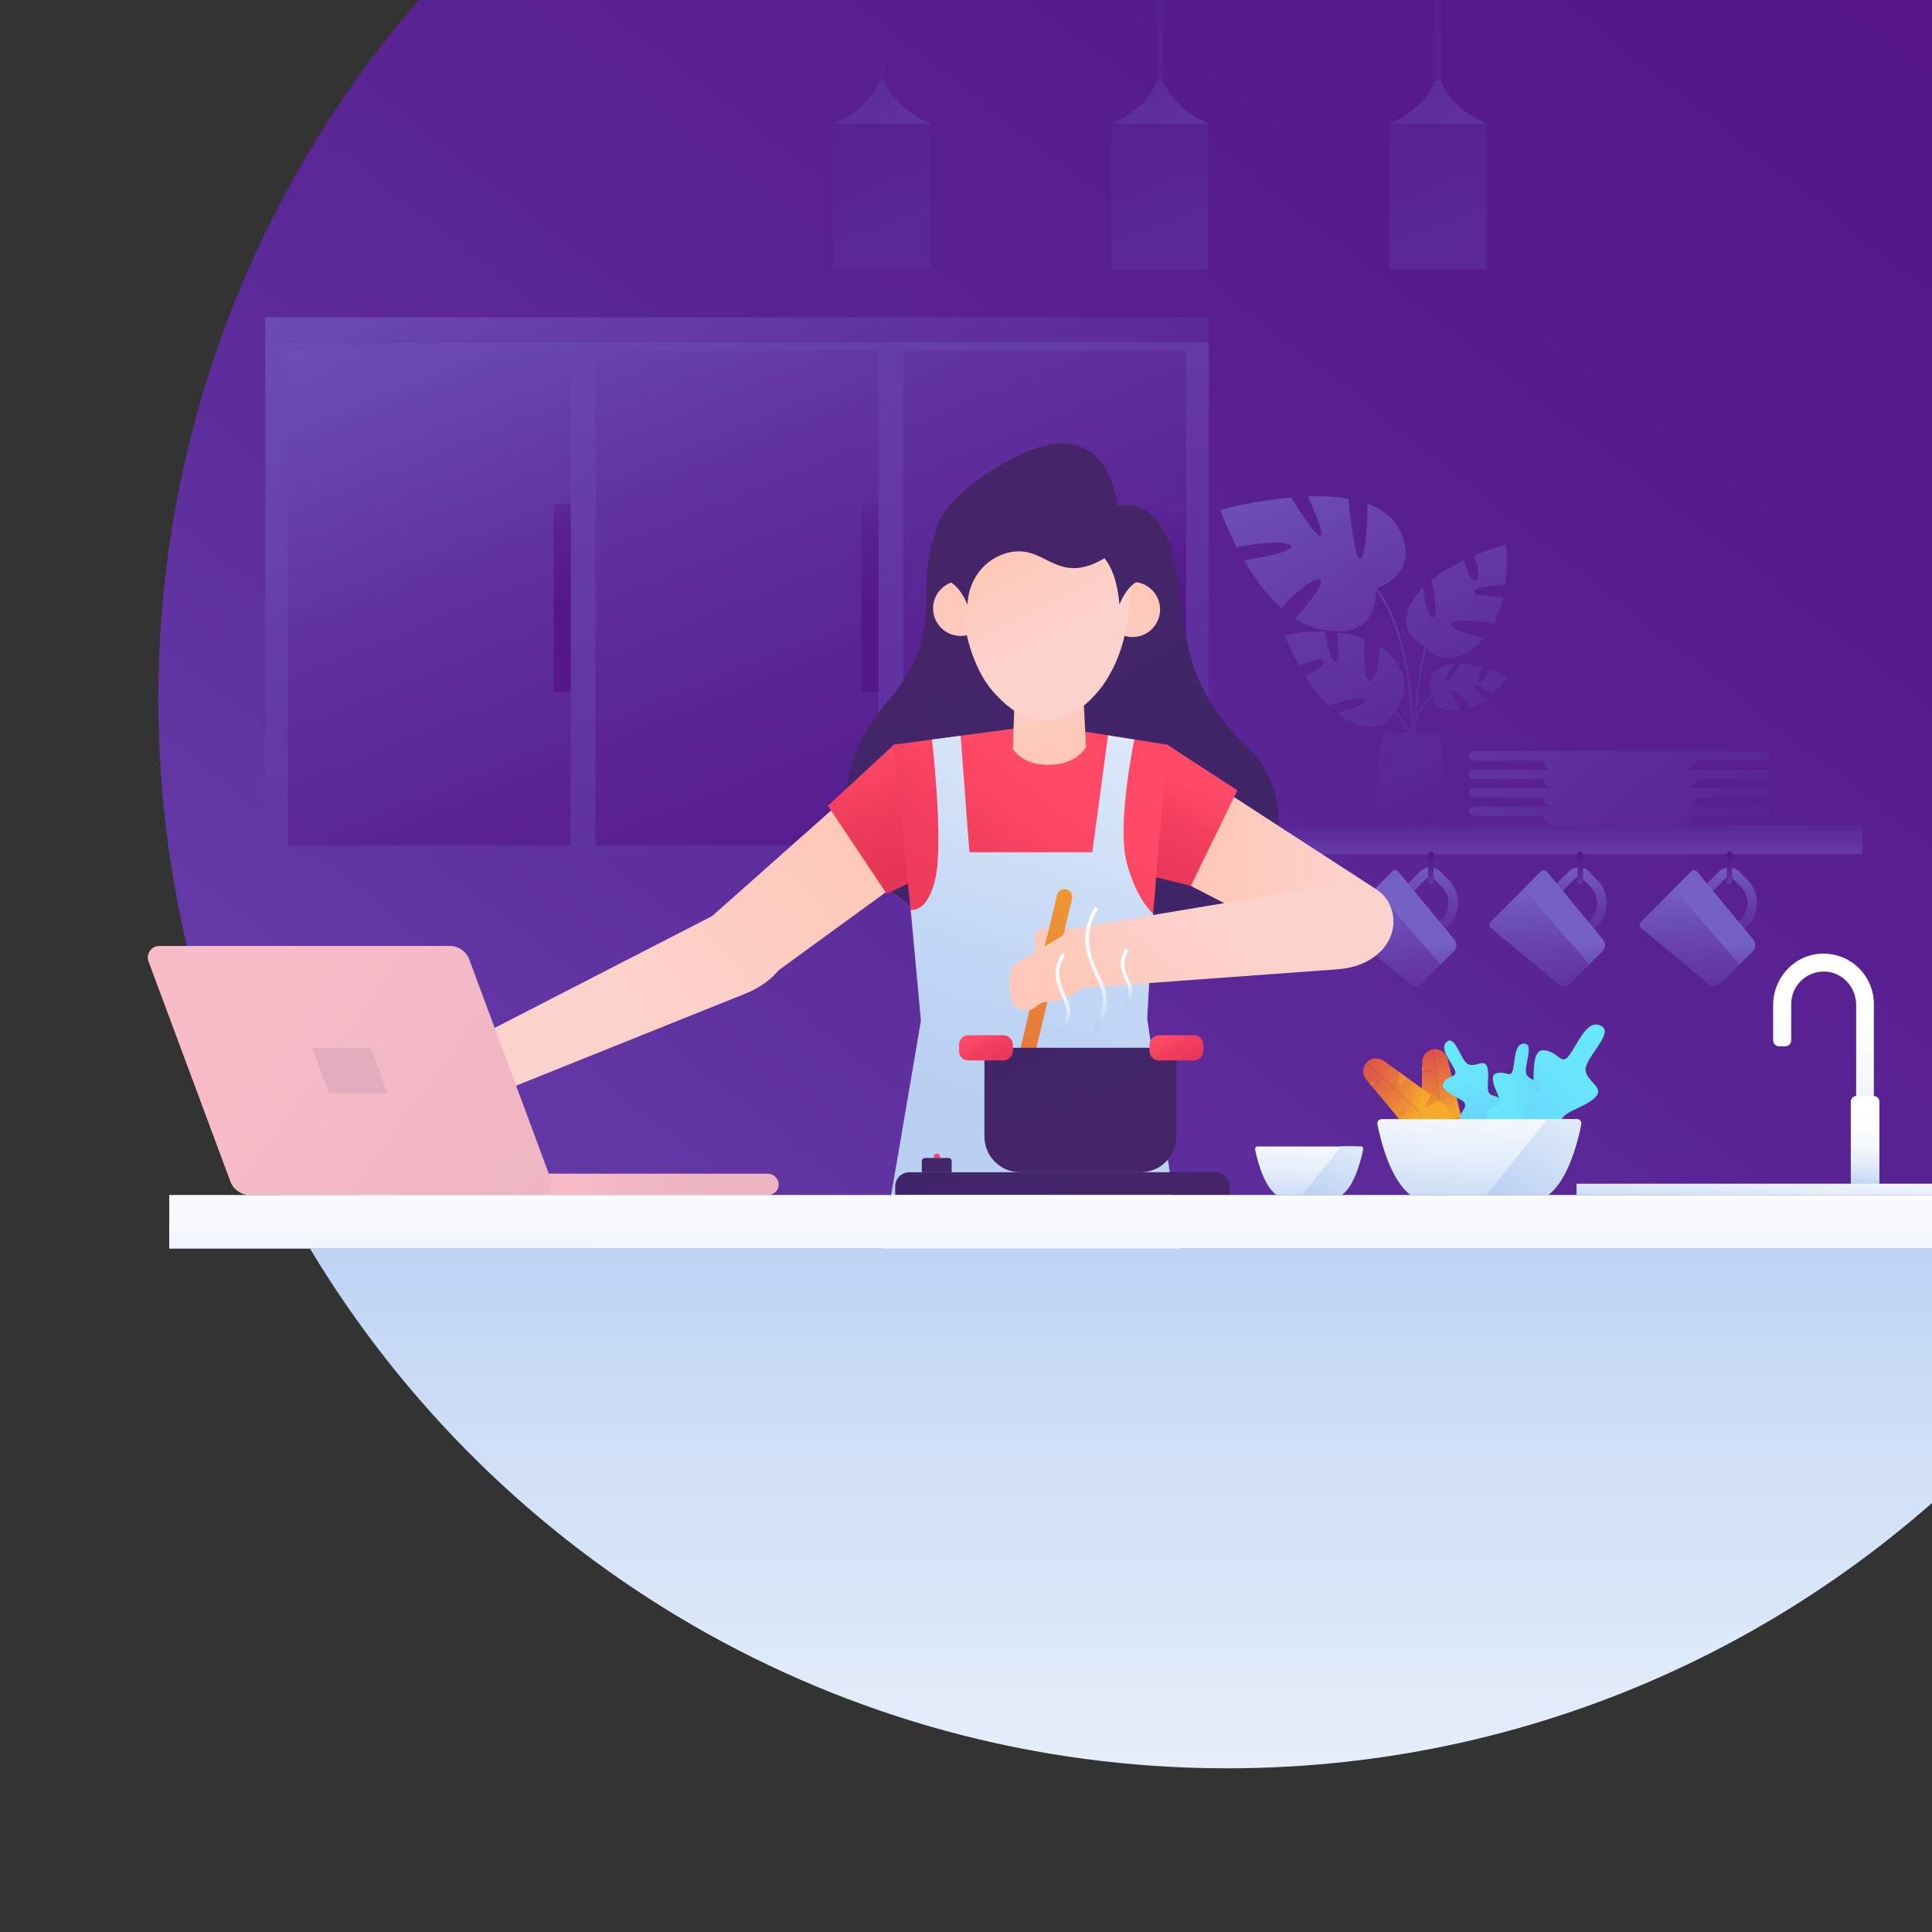 <?xml version="1.0" encoding="utf-8"?>
<!-- Generator: Adobe Illustrator 24.1.1, SVG Export Plug-In . SVG Version: 6.00 Build 0)  -->
<svg version="1.1" id="Layer_1" xmlns="http://www.w3.org/2000/svg" xmlns:xlink="http://www.w3.org/1999/xlink" x="0px" y="0px"
	 viewBox="0 0 1080 1080" style="enable-background:new 0 0 1080 1080;" xml:space="preserve">
<rect x="0" y="0" width="1080" height="1080" fill="#333333" stroke="none"/>
<style type="text/css">
	.st0{fill:url(#SVGID_1_);}
	.st1{fill:url(#SVGID_2_);}
	.st2{fill:url(#SVGID_3_);}
	.st3{fill:url(#SVGID_4_);}
	.st4{fill:url(#SVGID_5_);}
	.st5{fill:url(#SVGID_6_);}
	.st6{fill:url(#SVGID_7_);}
	.st7{fill:url(#SVGID_8_);}
	.st8{fill:url(#SVGID_9_);}
	.st9{fill:url(#SVGID_10_);}
	.st10{fill:url(#SVGID_11_);}
	.st11{fill:url(#SVGID_12_);}
	.st12{fill:url(#SVGID_13_);}
	.st13{fill:url(#SVGID_14_);}
	.st14{fill:url(#SVGID_15_);}
	.st15{fill:url(#SVGID_16_);}
	.st16{fill:url(#SVGID_17_);}
	.st17{fill:url(#SVGID_18_);}
	.st18{fill:url(#SVGID_19_);}
	.st19{fill:url(#SVGID_20_);}
	.st20{fill:url(#SVGID_21_);}
	.st21{fill:url(#SVGID_22_);}
	.st22{fill:url(#SVGID_23_);}
	.st23{fill:url(#SVGID_24_);}
	.st24{fill:url(#SVGID_25_);}
	.st25{fill:url(#SVGID_26_);}
	.st26{fill:url(#SVGID_27_);}
	.st27{fill:url(#SVGID_28_);}
	.st28{fill:url(#SVGID_29_);}
	.st29{fill:url(#SVGID_30_);}
	.st30{fill:url(#SVGID_31_);}
	.st31{fill:url(#SVGID_32_);}
	.st32{fill:url(#SVGID_33_);}
	.st33{fill:url(#SVGID_34_);}
	.st34{fill:url(#SVGID_35_);}
	.st35{fill:url(#SVGID_36_);}
	.st36{fill:url(#SVGID_37_);}
	.st37{fill:url(#SVGID_38_);}
	.st38{fill:url(#SVGID_39_);}
	.st39{fill:url(#SVGID_40_);}
	.st40{fill:url(#SVGID_41_);}
	.st41{fill:url(#SVGID_42_);}
	.st42{fill:url(#SVGID_43_);}
	.st43{fill:url(#SVGID_44_);}
	.st44{fill:url(#SVGID_45_);}
	.st45{fill:url(#SVGID_46_);}
	.st46{fill:url(#SVGID_47_);}
	.st47{fill:url(#SVGID_48_);}
	.st48{fill:url(#SVGID_49_);}
	.st49{fill:url(#SVGID_50_);}
	.st50{fill:url(#SVGID_51_);}
	.st51{fill:url(#SVGID_52_);}
	.st52{fill:url(#SVGID_53_);}
	.st53{fill:url(#SVGID_54_);}
	.st54{fill:url(#SVGID_55_);}
	.st55{fill:url(#SVGID_56_);}
	.st56{fill:url(#SVGID_57_);}
	.st57{fill:url(#SVGID_58_);}
	.st58{fill:url(#SVGID_59_);}
	.st59{fill:url(#SVGID_60_);}
	.st60{fill:url(#SVGID_61_);}
	.st61{fill:url(#SVGID_62_);}
	.st62{fill:url(#SVGID_63_);}
	.st63{fill:url(#SVGID_64_);}
	.st64{fill:url(#SVGID_65_);}
	.st65{fill:url(#SVGID_66_);}
	.st66{fill:url(#SVGID_67_);}
	.st67{fill:url(#SVGID_68_);}
	.st68{fill:url(#SVGID_69_);}
	.st69{fill:url(#SVGID_70_);}
	.st70{fill:url(#SVGID_71_);}
	.st71{fill:url(#SVGID_72_);}
	.st72{fill:url(#SVGID_73_);}
	.st73{fill:url(#SVGID_74_);}
	.st74{fill:url(#SVGID_75_);}
	.st75{fill:url(#SVGID_76_);}
	.st76{fill:url(#SVGID_77_);}
	.st77{fill:url(#SVGID_78_);}
	.st78{fill:url(#SVGID_79_);}
	.st79{fill:url(#SVGID_80_);}
	.st80{fill:url(#SVGID_81_);}
	.st81{fill:url(#SVGID_82_);}
	.st82{fill:#E5ACBD;}
	.st83{fill:url(#SVGID_83_);}
	.st84{fill:url(#SVGID_84_);}
	.st85{fill:url(#SVGID_85_);}
	.st86{fill:url(#SVGID_86_);}
	.st87{fill:url(#SVGID_87_);}
	.st88{fill:url(#SVGID_88_);}
	.st89{fill:url(#SVGID_89_);}
	.st90{fill:url(#SVGID_90_);}
	.st91{fill:url(#SVGID_91_);}
	.st92{fill:none;stroke:url(#SVGID_92_);stroke-width:2;stroke-linecap:round;stroke-linejoin:round;stroke-miterlimit:10;}
	.st93{fill:none;stroke:url(#SVGID_93_);stroke-width:2;stroke-linecap:round;stroke-linejoin:round;stroke-miterlimit:10;}
	.st94{fill:none;stroke:url(#SVGID_94_);stroke-width:2;stroke-linecap:round;stroke-linejoin:round;stroke-miterlimit:10;}
	.st95{fill:url(#SVGID_95_);}
	.st96{fill:url(#SVGID_96_);}
	.st97{fill:url(#SVGID_97_);}
	.st98{fill:url(#SVGID_98_);}
	.st99{fill:url(#SVGID_99_);}
	.st100{fill:url(#SVGID_100_);}
	.st101{fill:url(#SVGID_101_);}
	.st102{fill:url(#SVGID_102_);}
	.st103{fill:url(#SVGID_103_);}
	.st104{fill:#FEFFFF;}
	.st105{clip-path:url(#SVGID_105_);}
	.st106{fill:url(#SVGID_106_);}
	.st107{fill:url(#SVGID_107_);}
	.st108{fill:url(#SVGID_108_);}
	.st109{fill:url(#SVGID_109_);}
	.st110{fill:url(#SVGID_110_);}
	.st111{fill:url(#SVGID_111_);}
	.st112{fill:url(#SVGID_112_);}
	.st113{fill:url(#SVGID_113_);}
	.st114{fill:url(#SVGID_114_);}
	.st115{fill:url(#SVGID_115_);}
	.st116{fill:url(#SVGID_116_);}
	.st117{fill:url(#SVGID_117_);}
	.st118{fill:url(#SVGID_118_);}
	.st119{fill:url(#SVGID_119_);}
	.st120{fill:url(#SVGID_120_);}
	.st121{fill:url(#SVGID_121_);}
	.st122{fill:url(#SVGID_122_);}
	.st123{fill:url(#SVGID_123_);}
	.st124{fill:url(#SVGID_124_);}
	.st125{fill:url(#SVGID_125_);}
	.st126{fill:url(#SVGID_126_);}
	.st127{fill:url(#SVGID_127_);}
	.st128{fill:url(#SVGID_128_);}
	.st129{fill:url(#SVGID_129_);}
	.st130{fill:url(#SVGID_130_);}
	.st131{fill:url(#SVGID_131_);}
	.st132{fill:url(#SVGID_132_);}
	.st133{fill:url(#SVGID_133_);}
	.st134{fill:url(#SVGID_134_);}
	.st135{fill:url(#SVGID_135_);}
	.st136{fill:url(#SVGID_136_);}
	.st137{fill:url(#SVGID_137_);}
	.st138{fill:url(#SVGID_138_);}
	.st139{fill:url(#SVGID_139_);}
	.st140{fill:url(#SVGID_140_);}
	.st141{fill:url(#SVGID_141_);}
	.st142{fill:url(#SVGID_142_);}
	.st143{fill:url(#SVGID_143_);}
	.st144{fill:url(#SVGID_144_);}
	.st145{fill:url(#SVGID_145_);}
	.st146{fill:url(#SVGID_146_);}
	.st147{fill:url(#SVGID_147_);}
	.st148{fill:url(#SVGID_148_);}
	.st149{fill:url(#SVGID_149_);}
	.st150{fill:url(#SVGID_150_);}
	.st151{fill:url(#SVGID_151_);}
	.st152{fill:url(#SVGID_152_);}
	.st153{fill:url(#SVGID_153_);}
	.st154{fill:url(#SVGID_154_);}
	.st155{fill:url(#SVGID_155_);}
	.st156{fill:url(#SVGID_156_);}
	.st157{fill:url(#SVGID_157_);}
	.st158{fill:url(#SVGID_158_);}
	.st159{fill:url(#SVGID_159_);}
	.st160{fill:url(#SVGID_160_);}
	.st161{fill:url(#SVGID_161_);}
	.st162{fill:url(#SVGID_162_);}
	.st163{fill:url(#SVGID_163_);}
	.st164{fill:url(#SVGID_164_);}
	.st165{fill:url(#SVGID_165_);}
	.st166{fill:url(#SVGID_166_);}
	.st167{fill:url(#SVGID_167_);}
	.st168{fill:url(#SVGID_168_);}
	.st169{fill:url(#SVGID_169_);}
	.st170{fill:url(#SVGID_170_);}
	.st171{fill:url(#SVGID_171_);}
	.st172{fill:url(#SVGID_172_);}
	.st173{fill:url(#SVGID_173_);}
	.st174{fill:url(#SVGID_174_);}
	.st175{fill:url(#SVGID_175_);}
	.st176{fill:url(#SVGID_176_);}
	.st177{fill:url(#SVGID_177_);}
	.st178{fill:url(#SVGID_178_);}
	.st179{fill:url(#SVGID_179_);}
	.st180{fill:url(#SVGID_180_);}
	.st181{fill:url(#SVGID_181_);}
	.st182{fill:url(#SVGID_182_);}
	.st183{fill:url(#SVGID_183_);}
	.st184{fill:url(#SVGID_184_);}
	.st185{fill:url(#SVGID_185_);}
	.st186{fill:url(#SVGID_186_);}
	.st187{fill:url(#SVGID_187_);}
	.st188{fill:url(#SVGID_188_);}
	.st189{fill:url(#SVGID_189_);}
	.st190{fill:url(#SVGID_190_);}
	.st191{fill:url(#SVGID_191_);}
	.st192{fill:url(#SVGID_192_);}
	.st193{fill:url(#SVGID_193_);}
	.st194{fill:url(#SVGID_194_);}
	.st195{fill:url(#SVGID_195_);}
	.st196{fill:url(#SVGID_196_);}
	.st197{fill:url(#SVGID_197_);}
	.st198{fill:url(#SVGID_198_);}
	.st199{fill:url(#SVGID_199_);}
	.st200{fill:url(#SVGID_200_);}
	.st201{fill:url(#SVGID_201_);}
	.st202{fill:url(#SVGID_202_);}
	.st203{fill:url(#SVGID_203_);}
	.st204{fill:url(#SVGID_204_);}
	.st205{fill:url(#SVGID_205_);}
	.st206{fill:url(#SVGID_206_);}
	.st207{fill:url(#SVGID_207_);}
	.st208{fill:url(#SVGID_208_);}
	.st209{fill:url(#SVGID_209_);}
	.st210{fill:url(#SVGID_210_);}
	.st211{fill:url(#SVGID_211_);}
	.st212{fill:url(#SVGID_212_);}
</style>
<linearGradient id="SVGID_1_" gradientUnits="userSpaceOnUse" x1="81.547" y1="1157.33" x2="1088.567" y2="-125.688">
	<stop  offset="0" style="stop-color:#7560C5"/>
	<stop  offset="5.723351e-02" style="stop-color:#7158BF"/>
	<stop  offset="0.297" style="stop-color:#653BA8"/>
	<stop  offset="0.536" style="stop-color:#5B2797"/>
	<stop  offset="0.772" style="stop-color:#561A8D"/>
	<stop  offset="1" style="stop-color:#54168A"/>
</linearGradient>
<path class="st0" d="M1198.7,698c53.8-89.7,84.8-194.7,84.8-307c0-330-267.5-597.5-597.5-597.5S88.5,61,88.5,391
	c0,112.3,31,217.3,84.8,307H1198.7z"/>
<g>
	<g>
		<linearGradient id="SVGID_2_" gradientUnits="userSpaceOnUse" x1="324.033" y1="-12.393" x2="581.326" y2="563.216">
			<stop  offset="0" style="stop-color:#7560C5"/>
			<stop  offset="5.723351e-02" style="stop-color:#7158BF"/>
			<stop  offset="0.297" style="stop-color:#653BA8"/>
			<stop  offset="0.536" style="stop-color:#5B2797"/>
			<stop  offset="0.772" style="stop-color:#561A8D"/>
			<stop  offset="1" style="stop-color:#54168A"/>
		</linearGradient>
		<rect x="148.3" y="177.4" class="st1" width="527.4" height="13.9"/>
		<linearGradient id="SVGID_3_" gradientUnits="userSpaceOnUse" x1="228.169" y1="-76.87" x2="765.937" y2="1126.214">
			<stop  offset="0" style="stop-color:#7560C5"/>
			<stop  offset="5.723351e-02" style="stop-color:#7158BF"/>
			<stop  offset="0.297" style="stop-color:#653BA8"/>
			<stop  offset="0.536" style="stop-color:#5B2797"/>
			<stop  offset="0.772" style="stop-color:#561A8D"/>
			<stop  offset="1" style="stop-color:#54168A"/>
		</linearGradient>
		<rect x="148.3" y="191.3" class="st2" width="527.4" height="286.1"/>
	</g>
	<g>
		<linearGradient id="SVGID_4_" gradientUnits="userSpaceOnUse" x1="153.689" y1="122.886" x2="418.112" y2="771.021">
			<stop  offset="0" style="stop-color:#7560C5"/>
			<stop  offset="0.13" style="stop-color:#6B4AB4"/>
			<stop  offset="0.311" style="stop-color:#6133A1"/>
			<stop  offset="0.504" style="stop-color:#5A2394"/>
			<stop  offset="0.72" style="stop-color:#55198C"/>
			<stop  offset="1" style="stop-color:#54168A"/>
		</linearGradient>
		<rect x="160.9" y="195.9" class="st3" width="158.1" height="276.8"/>
		<linearGradient id="SVGID_5_" gradientUnits="userSpaceOnUse" x1="301.162" y1="62.72" x2="565.585" y2="710.856">
			<stop  offset="0" style="stop-color:#7560C5"/>
			<stop  offset="0.13" style="stop-color:#6B4AB4"/>
			<stop  offset="0.311" style="stop-color:#6133A1"/>
			<stop  offset="0.504" style="stop-color:#5A2394"/>
			<stop  offset="0.72" style="stop-color:#55198C"/>
			<stop  offset="1" style="stop-color:#54168A"/>
		</linearGradient>
		<rect x="332.9" y="195.9" class="st4" width="158.1" height="276.8"/>
		<linearGradient id="SVGID_6_" gradientUnits="userSpaceOnUse" x1="448.635" y1="2.555" x2="713.058" y2="650.69">
			<stop  offset="0" style="stop-color:#7560C5"/>
			<stop  offset="0.13" style="stop-color:#6B4AB4"/>
			<stop  offset="0.311" style="stop-color:#6133A1"/>
			<stop  offset="0.504" style="stop-color:#5A2394"/>
			<stop  offset="0.72" style="stop-color:#55198C"/>
			<stop  offset="1" style="stop-color:#54168A"/>
		</linearGradient>
		<rect x="504.9" y="195.9" class="st5" width="158.1" height="276.8"/>
		<linearGradient id="SVGID_7_" gradientUnits="userSpaceOnUse" x1="293.87" y1="231.186" x2="334.296" y2="435.965">
			<stop  offset="0" style="stop-color:#7560C5"/>
			<stop  offset="4.432935e-02" style="stop-color:#6E51B9"/>
			<stop  offset="0.128" style="stop-color:#653BA8"/>
			<stop  offset="0.227" style="stop-color:#5D2A9A"/>
			<stop  offset="0.35" style="stop-color:#581F91"/>
			<stop  offset="0.522" style="stop-color:#55188B"/>
			<stop  offset="1" style="stop-color:#54168A"/>
		</linearGradient>
		<rect x="309.5" y="282" class="st6" width="9.6" height="104.6"/>
		<linearGradient id="SVGID_8_" gradientUnits="userSpaceOnUse" x1="465.889" y1="231.186" x2="506.315" y2="435.965">
			<stop  offset="0" style="stop-color:#7560C5"/>
			<stop  offset="4.432935e-02" style="stop-color:#6E51B9"/>
			<stop  offset="0.128" style="stop-color:#653BA8"/>
			<stop  offset="0.227" style="stop-color:#5D2A9A"/>
			<stop  offset="0.35" style="stop-color:#581F91"/>
			<stop  offset="0.522" style="stop-color:#55188B"/>
			<stop  offset="1" style="stop-color:#54168A"/>
		</linearGradient>
		<rect x="481.5" y="282" class="st7" width="9.6" height="104.6"/>
		<linearGradient id="SVGID_9_" gradientUnits="userSpaceOnUse" x1="637.909" y1="231.186" x2="678.334" y2="435.965">
			<stop  offset="0" style="stop-color:#7560C5"/>
			<stop  offset="4.432935e-02" style="stop-color:#6E51B9"/>
			<stop  offset="0.128" style="stop-color:#653BA8"/>
			<stop  offset="0.227" style="stop-color:#5D2A9A"/>
			<stop  offset="0.35" style="stop-color:#581F91"/>
			<stop  offset="0.522" style="stop-color:#55188B"/>
			<stop  offset="1" style="stop-color:#54168A"/>
		</linearGradient>
		<rect x="653.5" y="282" class="st8" width="9.6" height="104.6"/>
	</g>
</g>
<g>
	<linearGradient id="SVGID_10_" gradientUnits="userSpaceOnUse" x1="881.185" y1="495.296" x2="881.185" y2="434.764">
		<stop  offset="0" style="stop-color:#7560C5"/>
		<stop  offset="5.723351e-02" style="stop-color:#7158BF"/>
		<stop  offset="0.297" style="stop-color:#653BA8"/>
		<stop  offset="0.536" style="stop-color:#5B2797"/>
		<stop  offset="0.772" style="stop-color:#561A8D"/>
		<stop  offset="1" style="stop-color:#54168A"/>
	</linearGradient>
	<rect x="721.2" y="461.3" class="st9" width="320" height="16.1"/>
	<g>
		<g>
			<linearGradient id="SVGID_11_" gradientUnits="userSpaceOnUse" x1="876.152" y1="482.436" x2="878.98" y2="567.841">
				<stop  offset="0" style="stop-color:#7560C5"/>
				<stop  offset="5.723351e-02" style="stop-color:#7158BF"/>
				<stop  offset="0.297" style="stop-color:#653BA8"/>
				<stop  offset="0.536" style="stop-color:#5B2797"/>
				<stop  offset="0.772" style="stop-color:#561A8D"/>
				<stop  offset="1" style="stop-color:#54168A"/>
			</linearGradient>
			<path class="st10" d="M892.8,517.7L879,531.5l-23.2-23.2l21-21c3.2-3.2,8.3-3.2,11.5,0l4.6,4.6
				C899.9,499,899.9,510.6,892.8,517.7z M879,524l10.1-10.1c5-5,5-13.2,0-18.2l-4.6-4.6c-1.1-1.1-2.9-1.1-4,0l-17.2,17.2L879,524z"
				/>
			<linearGradient id="SVGID_12_" gradientUnits="userSpaceOnUse" x1="864.001" y1="495.21" x2="868.526" y2="636.986">
				<stop  offset="0" style="stop-color:#7560C5"/>
				<stop  offset="5.723351e-02" style="stop-color:#7158BF"/>
				<stop  offset="0.297" style="stop-color:#653BA8"/>
				<stop  offset="0.536" style="stop-color:#5B2797"/>
				<stop  offset="0.772" style="stop-color:#561A8D"/>
				<stop  offset="1" style="stop-color:#54168A"/>
			</linearGradient>
			<path class="st11" d="M895.8,531.8l-18,18c-1.8,1.8-4.7,1.9-6.6,0.3l-37.8-31.3c-1-0.9-1.1-2.4-0.2-3.4l28.2-28.2
				c1-1,2.5-0.9,3.4,0.2l31.3,37.8C897.7,527.1,897.6,530,895.8,531.8z"/>
			<linearGradient id="SVGID_13_" gradientUnits="userSpaceOnUse" x1="875.522" y1="527.63" x2="881.744" y2="620.388">
				<stop  offset="0" style="stop-color:#7560C5"/>
				<stop  offset="5.723351e-02" style="stop-color:#7158BF"/>
				<stop  offset="0.297" style="stop-color:#653BA8"/>
				<stop  offset="0.536" style="stop-color:#5B2797"/>
				<stop  offset="0.772" style="stop-color:#561A8D"/>
				<stop  offset="1" style="stop-color:#54168A"/>
			</linearGradient>
			<path class="st12" d="M851.8,496.9l36.6,42.2l7.3-7.3c1.8-1.8,1.9-4.7,0.3-6.6l-31.3-37.8c-0.9-1-2.4-1.1-3.4-0.2L851.8,496.9z"
				/>
		</g>
		<g>
			<linearGradient id="SVGID_14_" gradientUnits="userSpaceOnUse" x1="793.063" y1="482.436" x2="795.891" y2="567.841">
				<stop  offset="0" style="stop-color:#7560C5"/>
				<stop  offset="5.723351e-02" style="stop-color:#7158BF"/>
				<stop  offset="0.297" style="stop-color:#653BA8"/>
				<stop  offset="0.536" style="stop-color:#5B2797"/>
				<stop  offset="0.772" style="stop-color:#561A8D"/>
				<stop  offset="1" style="stop-color:#54168A"/>
			</linearGradient>
			<path class="st13" d="M809.7,517.7l-13.8,13.8l-23.2-23.2l21-21c3.2-3.2,8.3-3.2,11.5,0l4.6,4.6
				C816.8,499,816.8,510.6,809.7,517.7z M795.9,524l10.1-10.1c5-5,5-13.2,0-18.2l-4.6-4.6c-1.1-1.1-2.9-1.1-4,0l-17.2,17.2
				L795.9,524z"/>
			<linearGradient id="SVGID_15_" gradientUnits="userSpaceOnUse" x1="780.913" y1="495.21" x2="785.438" y2="636.986">
				<stop  offset="0" style="stop-color:#7560C5"/>
				<stop  offset="5.723351e-02" style="stop-color:#7158BF"/>
				<stop  offset="0.297" style="stop-color:#653BA8"/>
				<stop  offset="0.536" style="stop-color:#5B2797"/>
				<stop  offset="0.772" style="stop-color:#561A8D"/>
				<stop  offset="1" style="stop-color:#54168A"/>
			</linearGradient>
			<path class="st14" d="M812.7,531.8l-18,18c-1.8,1.8-4.7,1.9-6.6,0.3l-37.8-31.3c-1-0.9-1.1-2.4-0.2-3.4l28.2-28.2
				c1-1,2.5-0.9,3.4,0.2l31.3,37.8C814.6,527.1,814.5,530,812.7,531.8z"/>
			<linearGradient id="SVGID_16_" gradientUnits="userSpaceOnUse" x1="792.434" y1="527.63" x2="798.655" y2="620.388">
				<stop  offset="0" style="stop-color:#7560C5"/>
				<stop  offset="5.723351e-02" style="stop-color:#7158BF"/>
				<stop  offset="0.297" style="stop-color:#653BA8"/>
				<stop  offset="0.536" style="stop-color:#5B2797"/>
				<stop  offset="0.772" style="stop-color:#561A8D"/>
				<stop  offset="1" style="stop-color:#54168A"/>
			</linearGradient>
			<path class="st15" d="M768.7,496.9l36.6,42.2l7.3-7.3c1.8-1.8,1.9-4.7,0.3-6.6l-31.3-37.8c-0.9-1-2.4-1.1-3.4-0.2L768.7,496.9z"
				/>
		</g>
		<g>
			<linearGradient id="SVGID_17_" gradientUnits="userSpaceOnUse" x1="960.149" y1="482.436" x2="962.977" y2="567.841">
				<stop  offset="0" style="stop-color:#7560C5"/>
				<stop  offset="5.723351e-02" style="stop-color:#7158BF"/>
				<stop  offset="0.297" style="stop-color:#653BA8"/>
				<stop  offset="0.536" style="stop-color:#5B2797"/>
				<stop  offset="0.772" style="stop-color:#561A8D"/>
				<stop  offset="1" style="stop-color:#54168A"/>
			</linearGradient>
			<path class="st16" d="M976.8,517.7L963,531.5l-23.2-23.2l21-21c3.2-3.2,8.3-3.2,11.5,0l4.6,4.6
				C983.9,499,983.9,510.6,976.8,517.7z M963,524l10.1-10.1c5-5,5-13.2,0-18.2l-4.6-4.6c-1.1-1.1-2.9-1.1-4,0l-17.2,17.2L963,524z"
				/>
			<linearGradient id="SVGID_18_" gradientUnits="userSpaceOnUse" x1="947.999" y1="495.21" x2="952.523" y2="636.986">
				<stop  offset="0" style="stop-color:#7560C5"/>
				<stop  offset="5.723351e-02" style="stop-color:#7158BF"/>
				<stop  offset="0.297" style="stop-color:#653BA8"/>
				<stop  offset="0.536" style="stop-color:#5B2797"/>
				<stop  offset="0.772" style="stop-color:#561A8D"/>
				<stop  offset="1" style="stop-color:#54168A"/>
			</linearGradient>
			<path class="st17" d="M979.8,531.8l-18,18c-1.8,1.8-4.7,1.9-6.6,0.3l-37.8-31.3c-1-0.9-1.1-2.4-0.2-3.4l28.2-28.2
				c1-1,2.5-0.9,3.4,0.2l31.3,37.8C981.7,527.1,981.6,530,979.8,531.8z"/>
			<linearGradient id="SVGID_19_" gradientUnits="userSpaceOnUse" x1="959.519" y1="527.63" x2="965.741" y2="620.388">
				<stop  offset="0" style="stop-color:#7560C5"/>
				<stop  offset="5.723351e-02" style="stop-color:#7158BF"/>
				<stop  offset="0.297" style="stop-color:#653BA8"/>
				<stop  offset="0.536" style="stop-color:#5B2797"/>
				<stop  offset="0.772" style="stop-color:#561A8D"/>
				<stop  offset="1" style="stop-color:#54168A"/>
			</linearGradient>
			<path class="st18" d="M935.8,496.9l36.6,42.2l7.3-7.3c1.8-1.8,1.9-4.7,0.3-6.6l-31.3-37.8c-0.9-1-2.4-1.1-3.4-0.2L935.8,496.9z"
				/>
		</g>
		<linearGradient id="SVGID_20_" gradientUnits="userSpaceOnUse" x1="799.935" y1="505.582" x2="799.935" y2="471.938">
			<stop  offset="0" style="stop-color:#7560C5"/>
			<stop  offset="5.723351e-02" style="stop-color:#7158BF"/>
			<stop  offset="0.297" style="stop-color:#653BA8"/>
			<stop  offset="0.536" style="stop-color:#5B2797"/>
			<stop  offset="0.772" style="stop-color:#561A8D"/>
			<stop  offset="1" style="stop-color:#54168A"/>
		</linearGradient>
		<path class="st19" d="M799.9,494.2c-0.8,0-1.5-0.7-1.5-1.5v-15.3c0-0.8,0.7-1.5,1.5-1.5s1.5,0.7,1.5,1.5v15.3
			C801.4,493.5,800.8,494.2,799.9,494.2z"/>
		<linearGradient id="SVGID_21_" gradientUnits="userSpaceOnUse" x1="883.361" y1="505.582" x2="883.361" y2="471.938">
			<stop  offset="0" style="stop-color:#7560C5"/>
			<stop  offset="5.723351e-02" style="stop-color:#7158BF"/>
			<stop  offset="0.297" style="stop-color:#653BA8"/>
			<stop  offset="0.536" style="stop-color:#5B2797"/>
			<stop  offset="0.772" style="stop-color:#561A8D"/>
			<stop  offset="1" style="stop-color:#54168A"/>
		</linearGradient>
		<path class="st20" d="M883.4,494.2c-0.8,0-1.5-0.7-1.5-1.5v-15.3c0-0.8,0.7-1.5,1.5-1.5s1.5,0.7,1.5,1.5v15.3
			C884.9,493.5,884.2,494.2,883.4,494.2z"/>
		<linearGradient id="SVGID_22_" gradientUnits="userSpaceOnUse" x1="966.786" y1="505.582" x2="966.786" y2="471.938">
			<stop  offset="0" style="stop-color:#7560C5"/>
			<stop  offset="5.723351e-02" style="stop-color:#7158BF"/>
			<stop  offset="0.297" style="stop-color:#653BA8"/>
			<stop  offset="0.536" style="stop-color:#5B2797"/>
			<stop  offset="0.772" style="stop-color:#561A8D"/>
			<stop  offset="1" style="stop-color:#54168A"/>
		</linearGradient>
		<path class="st21" d="M966.8,494.2c-0.8,0-1.5-0.7-1.5-1.5v-15.3c0-0.8,0.7-1.5,1.5-1.5s1.5,0.7,1.5,1.5v15.3
			C968.3,493.5,967.6,494.2,966.8,494.2z"/>
	</g>
	<g>
		<linearGradient id="SVGID_23_" gradientUnits="userSpaceOnUse" x1="698.064" y1="214.659" x2="870.634" y2="600.728">
			<stop  offset="0" style="stop-color:#7560C5"/>
			<stop  offset="5.723351e-02" style="stop-color:#7158BF"/>
			<stop  offset="0.297" style="stop-color:#653BA8"/>
			<stop  offset="0.536" style="stop-color:#5B2797"/>
			<stop  offset="0.772" style="stop-color:#561A8D"/>
			<stop  offset="1" style="stop-color:#54168A"/>
		</linearGradient>
		<path class="st22" d="M721.1,304.7c-5.9-3.8-29.8,1.2-29.8,1.2c-5.9-11.6-9.1-20.8-9.1-20.8s18.3-5.2,39.6-7
			c0,0,14.1,23.2,16.5,21.4c2.3-1.7-6.6-20.6-7.2-22c7.7-0.3,15.5,0.1,22.7,1.3c0,0,3.2,36.4,6.9,33.3c3.6-3,3.8-30.2,3.8-30.5
			c8,3,14.5,7.8,18.1,15.1c12.1,24.8-13.5,32.3-13.5,32.3s3.6,30.2-31.6,22.6c-4.9-1.1-9.5-3.1-13.7-5.8
			c0.1-0.1,20.1-21.8,13.2-21.8c-6.8,0-20.7,16-20.7,16c-8.5-7.5-15.5-17.5-20.9-26.8C695.4,313.2,727,308.5,721.1,304.7z"/>
		<linearGradient id="SVGID_24_" gradientUnits="userSpaceOnUse" x1="752.8" y1="190.192" x2="925.37" y2="576.261">
			<stop  offset="0" style="stop-color:#7560C5"/>
			<stop  offset="5.723351e-02" style="stop-color:#7158BF"/>
			<stop  offset="0.297" style="stop-color:#653BA8"/>
			<stop  offset="0.536" style="stop-color:#5B2797"/>
			<stop  offset="0.772" style="stop-color:#561A8D"/>
			<stop  offset="1" style="stop-color:#54168A"/>
		</linearGradient>
		<path class="st23" d="M790.6,334.4c1.4-2.2,3.1-4.2,5-6.1c0.8,6.2,2.7,17.5,5.6,16.8c3-0.7,0.4-14-1.1-20.8
			c5.5-4.5,12.1-8.2,18.3-11.1c1.1,4.4,3.4,11.7,6.5,11.2c3-0.4,0.9-8.6-0.8-13.8c9.8-4.1,17.7-6.2,17.7-6.2s1.5,10.1-0.2,22.4
			c-7.7,0.5-17.4,1.6-17.5,3.8c-0.1,2.6,10.5,3,16.3,3.1c-1.1,5-2.8,10.1-5.4,14.9c-5.9-1-23.5-3.7-23.7,0.3
			c-0.1,3.3,11.3,6.2,18.3,7.7c-1.5,1.8-3.2,3.5-5.1,5c-18,14.8-27.9-0.5-27.9-0.5S777.7,354.5,790.6,334.4z"/>
		<linearGradient id="SVGID_25_" gradientUnits="userSpaceOnUse" x1="686.114" y1="220" x2="858.683" y2="606.069">
			<stop  offset="0" style="stop-color:#7560C5"/>
			<stop  offset="5.723351e-02" style="stop-color:#7158BF"/>
			<stop  offset="0.297" style="stop-color:#653BA8"/>
			<stop  offset="0.536" style="stop-color:#5B2797"/>
			<stop  offset="0.772" style="stop-color:#561A8D"/>
			<stop  offset="1" style="stop-color:#54168A"/>
		</linearGradient>
		<path class="st24" d="M754,402.9c-2.3-1.1-4.5-2.6-6.7-4.3c6.1-1.5,17.1-4.6,16-7.4c-1.1-2.9-14,1.1-20.6,3.4
			c-5.1-5-9.5-11.1-13.1-17c4.3-1.6,11.2-4.7,10.4-7.7c-0.7-3-8.7,0.1-13.6,2.3c-5.2-9.3-8.1-16.9-8.1-16.9s9.8-2.6,22.3-2.3
			c1.4,7.6,3.5,17.2,5.7,17c2.6-0.2,1.8-10.7,1.2-16.5c5.1,0.6,10.4,1.7,15.4,3.7c-0.3,5.9-1.1,23.8,3,23.5
			c3.3-0.2,4.9-11.9,5.6-19.1c2,1.3,3.8,2.8,5.6,4.5c16.7,16.2,2.5,31.3,2.5,31.3S775.5,413.4,754,402.9z"/>
		<linearGradient id="SVGID_26_" gradientUnits="userSpaceOnUse" x1="737.64" y1="196.969" x2="910.21" y2="583.038">
			<stop  offset="0" style="stop-color:#7560C5"/>
			<stop  offset="5.723351e-02" style="stop-color:#7158BF"/>
			<stop  offset="0.297" style="stop-color:#653BA8"/>
			<stop  offset="0.536" style="stop-color:#5B2797"/>
			<stop  offset="0.772" style="stop-color:#561A8D"/>
			<stop  offset="1" style="stop-color:#54168A"/>
		</linearGradient>
		<path class="st25" d="M808.1,372c1.5-0.4,3-0.7,4.6-0.8c-2.1,3.1-5.6,8.8-4,9.6c1.6,0.8,5.6-6.1,7.6-9.7c4.2,0.1,8.5,1,12.5,2.1
			c-1.2,2.4-3,6.5-1.4,7.5c1.5,1,3.7-3.5,5-6.4c6,2,10.3,4.1,10.3,4.1s-3.2,5-8.7,9.9c-3.6-2.7-8.4-6-9.3-5.1
			c-1,1.1,3.5,5.4,6.1,7.7c-2.4,1.8-5.2,3.4-8.2,4.6c-2.2-2.7-9-10.8-10.7-9c-1.4,1.4,2.6,7.1,5.2,10.5c-1.4,0.2-2.8,0.3-4.2,0.3
			c-13.7-0.4-12.1-8.6-12.1-8.6S794.5,376,808.1,372z"/>
		<g>
			<linearGradient id="SVGID_27_" gradientUnits="userSpaceOnUse" x1="719.595" y1="205.035" x2="892.164" y2="591.104">
				<stop  offset="0" style="stop-color:#7560C5"/>
				<stop  offset="5.723351e-02" style="stop-color:#7158BF"/>
				<stop  offset="0.297" style="stop-color:#653BA8"/>
				<stop  offset="0.536" style="stop-color:#5B2797"/>
				<stop  offset="0.772" style="stop-color:#561A8D"/>
				<stop  offset="1" style="stop-color:#54168A"/>
			</linearGradient>
			<path class="st26" d="M789.7,415.7C789.7,415.7,789.7,415.7,789.7,415.7c-0.3,0-0.6-0.3-0.6-0.6c0-64.2-20.3-85.4-20.5-85.6
				c-31.8-31.2-66.6-40.7-66.9-40.7c-0.3-0.1-0.5-0.4-0.4-0.7c0.1-0.3,0.4-0.5,0.7-0.4c0.4,0.1,35.4,9.7,67.5,41
				c0.2,0.2,18.4,19.2,20.6,75.2c1.2-12.6,3.3-32.6,6.2-43.1c0-0.1,0.1-0.2,0.1-0.2c0.2-0.2,19.6-23.7,30.9-36.9
				c0.2-0.2,0.6-0.3,0.8-0.1c0.2,0.2,0.3,0.6,0.1,0.8c-10.9,12.8-29.5,35.2-30.8,36.8c-4.3,15.8-7,53.5-7,53.9
				C790.2,415.5,790,415.7,789.7,415.7z"/>
			<linearGradient id="SVGID_28_" gradientUnits="userSpaceOnUse" x1="709.901" y1="209.368" x2="882.47" y2="595.437">
				<stop  offset="0" style="stop-color:#7560C5"/>
				<stop  offset="5.723351e-02" style="stop-color:#7158BF"/>
				<stop  offset="0.297" style="stop-color:#653BA8"/>
				<stop  offset="0.536" style="stop-color:#5B2797"/>
				<stop  offset="0.772" style="stop-color:#561A8D"/>
				<stop  offset="1" style="stop-color:#54168A"/>
			</linearGradient>
			<path class="st27" d="M789.7,415.7c-0.2,0-0.5-0.1-0.5-0.4c-11.6-31.5-43.7-42.4-44-42.5c-0.3-0.1-0.5-0.4-0.4-0.7
				c0.1-0.3,0.4-0.5,0.7-0.4c0.3,0.1,31.1,10.5,43.7,40.5c0.3-4.8,1.8-14.5,8.7-21.7c6.1-6.4,15-9.6,26.4-9.5c0.3,0,0.6,0.3,0.6,0.6
				c0,0.3-0.3,0.6-0.6,0.6c0,0,0,0,0,0c-11.2-0.1-19.7,2.9-25.6,9.1c-9.2,9.6-8.4,23.7-8.4,23.8c0,0.3-0.2,0.5-0.5,0.6
				C789.8,415.7,789.7,415.7,789.7,415.7z"/>
		</g>
		<g>
			<linearGradient id="SVGID_29_" gradientUnits="userSpaceOnUse" x1="691.514" y1="217.587" x2="864.083" y2="603.655">
				<stop  offset="0" style="stop-color:#7560C5"/>
				<stop  offset="5.723351e-02" style="stop-color:#7158BF"/>
				<stop  offset="0.297" style="stop-color:#653BA8"/>
				<stop  offset="0.536" style="stop-color:#5B2797"/>
				<stop  offset="0.772" style="stop-color:#561A8D"/>
				<stop  offset="1" style="stop-color:#54168A"/>
			</linearGradient>
			<path class="st28" d="M773.1,409.7H805l4.5,37.8c0.9,7.3-4.9,13.7-12.2,13.7h-16.4c-7.4,0-13.1-6.4-12.2-13.7L773.1,409.7z"/>
			<linearGradient id="SVGID_30_" gradientUnits="userSpaceOnUse" x1="684.858" y1="220.562" x2="857.427" y2="606.631">
				<stop  offset="0" style="stop-color:#7560C5"/>
				<stop  offset="5.723351e-02" style="stop-color:#7158BF"/>
				<stop  offset="0.297" style="stop-color:#653BA8"/>
				<stop  offset="0.536" style="stop-color:#5B2797"/>
				<stop  offset="0.772" style="stop-color:#561A8D"/>
				<stop  offset="1" style="stop-color:#54168A"/>
			</linearGradient>
			<path class="st29" d="M773.1,409.7h16v51.5h-8.2c-7.4,0-13.1-6.4-12.2-13.7L773.1,409.7z"/>
		</g>
		<linearGradient id="SVGID_31_" gradientUnits="userSpaceOnUse" x1="697.873" y1="214.744" x2="870.442" y2="600.813">
			<stop  offset="0" style="stop-color:#7560C5"/>
			<stop  offset="5.723351e-02" style="stop-color:#7158BF"/>
			<stop  offset="0.297" style="stop-color:#653BA8"/>
			<stop  offset="0.536" style="stop-color:#5B2797"/>
			<stop  offset="0.772" style="stop-color:#561A8D"/>
			<stop  offset="1" style="stop-color:#54168A"/>
		</linearGradient>
		<path class="st30" d="M806.3,420.1H772c-0.6,0-1.1-0.5-1.1-1.1c0-0.6,0.5-1.1,1.1-1.1h34.3c0.6,0,1.1,0.5,1.1,1.1
			C807.5,419.6,806.9,420.1,806.3,420.1z"/>
	</g>
	<g>
		<g>
			<linearGradient id="SVGID_32_" gradientUnits="userSpaceOnUse" x1="736.231" y1="240.541" x2="1063.124" y2="659.041">
				<stop  offset="0" style="stop-color:#7560C5"/>
				<stop  offset="5.723351e-02" style="stop-color:#7158BF"/>
				<stop  offset="0.297" style="stop-color:#653BA8"/>
				<stop  offset="0.536" style="stop-color:#5B2797"/>
				<stop  offset="0.772" style="stop-color:#561A8D"/>
				<stop  offset="1" style="stop-color:#54168A"/>
			</linearGradient>
			<path class="st31" d="M947.7,456.1h-84.8l0,0c0,2.8,2.3,5.2,5.2,5.2h74.5C945.4,461.3,947.7,459,947.7,456.1L947.7,456.1z"/>
			<linearGradient id="SVGID_33_" gradientUnits="userSpaceOnUse" x1="737.913" y1="239.227" x2="1064.806" y2="657.727">
				<stop  offset="0" style="stop-color:#7560C5"/>
				<stop  offset="5.723351e-02" style="stop-color:#7158BF"/>
				<stop  offset="0.297" style="stop-color:#653BA8"/>
				<stop  offset="0.536" style="stop-color:#5B2797"/>
				<stop  offset="0.772" style="stop-color:#561A8D"/>
				<stop  offset="1" style="stop-color:#54168A"/>
			</linearGradient>
			<path class="st32" d="M986.8,450.9h-163c-1.4,0-2.6,1.2-2.6,2.6l0,0c0,1.4,1.2,2.6,2.6,2.6h163c1.4,0,2.6-1.2,2.6-2.6l0,0
				C989.4,452.1,988.2,450.9,986.8,450.9z"/>
		</g>
		<g>
			<linearGradient id="SVGID_34_" gradientUnits="userSpaceOnUse" x1="741.235" y1="236.632" x2="1068.128" y2="655.132">
				<stop  offset="0" style="stop-color:#7560C5"/>
				<stop  offset="5.723351e-02" style="stop-color:#7158BF"/>
				<stop  offset="0.297" style="stop-color:#653BA8"/>
				<stop  offset="0.536" style="stop-color:#5B2797"/>
				<stop  offset="0.772" style="stop-color:#561A8D"/>
				<stop  offset="1" style="stop-color:#54168A"/>
			</linearGradient>
			<path class="st33" d="M947.7,445.8h-84.8l0,0c0,2.8,2.3,5.2,5.2,5.2h74.5C945.4,450.9,947.7,448.6,947.7,445.8L947.7,445.8z"/>
			<linearGradient id="SVGID_35_" gradientUnits="userSpaceOnUse" x1="742.94" y1="235.349" x2="1069.832" y2="653.848">
				<stop  offset="0" style="stop-color:#7560C5"/>
				<stop  offset="5.723351e-02" style="stop-color:#7158BF"/>
				<stop  offset="0.297" style="stop-color:#653BA8"/>
				<stop  offset="0.536" style="stop-color:#5B2797"/>
				<stop  offset="0.772" style="stop-color:#561A8D"/>
				<stop  offset="1" style="stop-color:#54168A"/>
			</linearGradient>
			<path class="st34" d="M986.8,440.6h-163c-1.4,0-2.6,1.2-2.6,2.6l0,0c0,1.4,1.2,2.6,2.6,2.6h163c1.4,0,2.6-1.2,2.6-2.6l0,0
				C989.4,441.8,988.2,440.6,986.8,440.6z"/>
		</g>
		<g>
			<linearGradient id="SVGID_36_" gradientUnits="userSpaceOnUse" x1="746.238" y1="232.724" x2="1073.131" y2="651.224">
				<stop  offset="0" style="stop-color:#7560C5"/>
				<stop  offset="5.723351e-02" style="stop-color:#7158BF"/>
				<stop  offset="0.297" style="stop-color:#653BA8"/>
				<stop  offset="0.536" style="stop-color:#5B2797"/>
				<stop  offset="0.772" style="stop-color:#561A8D"/>
				<stop  offset="1" style="stop-color:#54168A"/>
			</linearGradient>
			<path class="st35" d="M947.7,435.5h-84.8l0,0c0,2.8,2.3,5.2,5.2,5.2h74.5C945.4,440.6,947.7,438.3,947.7,435.5L947.7,435.5z"/>
			<linearGradient id="SVGID_37_" gradientUnits="userSpaceOnUse" x1="747.92" y1="231.411" x2="1074.813" y2="649.91">
				<stop  offset="0" style="stop-color:#7560C5"/>
				<stop  offset="5.723351e-02" style="stop-color:#7158BF"/>
				<stop  offset="0.297" style="stop-color:#653BA8"/>
				<stop  offset="0.536" style="stop-color:#5B2797"/>
				<stop  offset="0.772" style="stop-color:#561A8D"/>
				<stop  offset="1" style="stop-color:#54168A"/>
			</linearGradient>
			<path class="st36" d="M986.8,430.3h-163c-1.4,0-2.6,1.2-2.6,2.6l0,0c0,1.4,1.2,2.6,2.6,2.6h163c1.4,0,2.6-1.2,2.6-2.6l0,0
				C989.4,431.5,988.2,430.3,986.8,430.3z"/>
		</g>
		<g>
			<linearGradient id="SVGID_38_" gradientUnits="userSpaceOnUse" x1="751.242" y1="228.816" x2="1078.135" y2="647.316">
				<stop  offset="0" style="stop-color:#7560C5"/>
				<stop  offset="5.723351e-02" style="stop-color:#7158BF"/>
				<stop  offset="0.297" style="stop-color:#653BA8"/>
				<stop  offset="0.536" style="stop-color:#5B2797"/>
				<stop  offset="0.772" style="stop-color:#561A8D"/>
				<stop  offset="1" style="stop-color:#54168A"/>
			</linearGradient>
			<path class="st37" d="M947.7,425.2h-84.8l0,0c0,2.8,2.3,5.2,5.2,5.2h74.5C945.4,430.3,947.7,428,947.7,425.2L947.7,425.2z"/>
			<linearGradient id="SVGID_39_" gradientUnits="userSpaceOnUse" x1="752.924" y1="227.502" x2="1079.816" y2="646.002">
				<stop  offset="0" style="stop-color:#7560C5"/>
				<stop  offset="5.723351e-02" style="stop-color:#7158BF"/>
				<stop  offset="0.297" style="stop-color:#653BA8"/>
				<stop  offset="0.536" style="stop-color:#5B2797"/>
				<stop  offset="0.772" style="stop-color:#561A8D"/>
				<stop  offset="1" style="stop-color:#54168A"/>
			</linearGradient>
			<path class="st38" d="M986.8,420h-163c-1.4,0-2.6,1.2-2.6,2.6l0,0c0,1.4,1.2,2.6,2.6,2.6h163c1.4,0,2.6-1.2,2.6-2.6l0,0
				C989.4,421.2,988.2,420,986.8,420z"/>
		</g>
	</g>
</g>
<g>
	<linearGradient id="SVGID_40_" gradientUnits="userSpaceOnUse" x1="599.62" y1="444.947" x2="521.513" y2="311.875">
		<stop  offset="0" style="stop-color:#402569"/>
		<stop  offset="0.157" style="stop-color:#422569"/>
		<stop  offset="0.955" style="stop-color:#452568"/>
	</linearGradient>
	<path class="st39" d="M624.5,283c0,0,24-8,32,31s2,66,42,105s9,133-116,112s-126-93-87-138s9.4-68.1,33.2-105.6
		S624.5,283,624.5,283z"/>
	<linearGradient id="SVGID_41_" gradientUnits="userSpaceOnUse" x1="471.349" y1="484.516" x2="345.992" y2="592.516">
		<stop  offset="0" style="stop-color:#FFC8B8"/>
		<stop  offset="9.340662e-02" style="stop-color:#FECABB"/>
		<stop  offset="0.554" style="stop-color:#FCD0C8"/>
		<stop  offset="1" style="stop-color:#FBD2CC"/>
	</linearGradient>
	<path class="st40" d="M472.1,446.4l-75.6,67.1c-19.5,17,2.9,52.8,32.4,33.5l86.7-63.1L472.1,446.4z"/>
	
		<linearGradient id="SVGID_42_" gradientUnits="userSpaceOnUse" x1="951.404" y1="397.233" x2="931" y2="507.277" gradientTransform="matrix(-0.989 0.15 0.15 0.989 1369.021 -130.553)">
		<stop  offset="0.104" style="stop-color:#FF4966"/>
		<stop  offset="0.46" style="stop-color:#ED3B5B"/>
		<stop  offset="0.724" style="stop-color:#E53557"/>
	</linearGradient>
	<path class="st41" d="M499.6,416.4l-36.8,34l32.8,49.1l39.6-18.3C569.6,451.7,514.6,412.3,499.6,416.4z"/>
	<linearGradient id="SVGID_43_" gradientUnits="userSpaceOnUse" x1="646.836" y1="489.971" x2="778.922" y2="489.971">
		<stop  offset="0.272" style="stop-color:#FFC8B8"/>
		<stop  offset="0.56" style="stop-color:#FDCEC4"/>
		<stop  offset="0.861" style="stop-color:#FBD2CC"/>
	</linearGradient>
	<path class="st42" d="M684.2,441.9l84.8,55c21.8,13.9,5,52.6-27,37.9l-95.2-49.4L684.2,441.9z"/>
	
		<linearGradient id="SVGID_44_" gradientUnits="userSpaceOnUse" x1="777.655" y1="408.106" x2="838.298" y2="517.82" gradientTransform="matrix(-1 0 0 1 1453.517 0)">
		<stop  offset="0.25" style="stop-color:#FF4966"/>
		<stop  offset="0.421" style="stop-color:#F33F5F"/>
		<stop  offset="0.663" style="stop-color:#E83859"/>
		<stop  offset="0.955" style="stop-color:#E53557"/>
	</linearGradient>
	<path class="st43" d="M652.5,416.3l39.2,25.5l-26,53.4l-38.8-9.6C588.6,461.7,637.1,414.5,652.5,416.3z"/>
	
		<linearGradient id="SVGID_45_" gradientUnits="userSpaceOnUse" x1="818.786" y1="448.728" x2="954.429" y2="631.943" gradientTransform="matrix(-1 0 0 1 1453.517 0)">
		<stop  offset="0.104" style="stop-color:#FF4966"/>
		<stop  offset="0.311" style="stop-color:#F33F5F"/>
		<stop  offset="0.603" style="stop-color:#E83859"/>
		<stop  offset="0.955" style="stop-color:#E53557"/>
	</linearGradient>
	<polygon class="st44" points="582.6,405.2 652.5,416.3 639.9,567.1 648.9,644.8 503.1,644.8 515.2,567.6 499.4,416.3 	"/>
	<g>
		<linearGradient id="SVGID_46_" gradientUnits="userSpaceOnUse" x1="594.503" y1="414.062" x2="552.074" y2="336.92">
			<stop  offset="0" style="stop-color:#FFC8B8"/>
			<stop  offset="9.340662e-02" style="stop-color:#FECABB"/>
			<stop  offset="0.554" style="stop-color:#FCD0C8"/>
			<stop  offset="1" style="stop-color:#FBD2CC"/>
		</linearGradient>
		<path class="st45" d="M605,377.4h-18.7h-18.7l-1.4,41.1c0,0,4.5,9.1,20.1,9.1c15.6,0,20.8-10,20.8-10L605,377.4z"/>
		<g>
			<linearGradient id="SVGID_47_" gradientUnits="userSpaceOnUse" x1="633.152" y1="341.133" x2="635.938" y2="400.276">
				<stop  offset="0" style="stop-color:#FFC8B8"/>
				<stop  offset="9.340662e-02" style="stop-color:#FECABB"/>
				<stop  offset="0.554" style="stop-color:#FCD0C8"/>
				<stop  offset="1" style="stop-color:#FBD2CC"/>
			</linearGradient>
			<circle class="st46" cx="633.1" cy="340.7" r="15.4"/>
			<linearGradient id="SVGID_48_" gradientUnits="userSpaceOnUse" x1="537.217" y1="345.652" x2="540.003" y2="404.795">
				<stop  offset="0" style="stop-color:#FFC8B8"/>
				<stop  offset="9.340662e-02" style="stop-color:#FECABB"/>
				<stop  offset="0.554" style="stop-color:#FCD0C8"/>
				<stop  offset="1" style="stop-color:#FBD2CC"/>
			</linearGradient>
			<circle class="st47" cx="537" cy="340.1" r="15.4"/>
			<linearGradient id="SVGID_49_" gradientUnits="userSpaceOnUse" x1="571.949" y1="310.611" x2="599.807" y2="364.182">
				<stop  offset="0" style="stop-color:#FFC8B8"/>
				<stop  offset="9.340662e-02" style="stop-color:#FECABB"/>
				<stop  offset="0.554" style="stop-color:#FCD0C8"/>
				<stop  offset="1" style="stop-color:#FBD2CC"/>
			</linearGradient>
			<path class="st48" d="M584.6,284.6c-28.9,0-48.3,18.2-47.6,39.9c0.6,21.7,3.9,40.8,13.9,56.5c4.1,6.4,12.8,15.2,19.8,18.4
				c8.8,4,18.9,4,27.7,0c7-3.2,15.3-11.8,19.4-18.2c10.9-16.7,13.7-35,14.3-56.6C632.8,302.9,613.5,284.6,584.6,284.6z"/>
		</g>
	</g>
	<linearGradient id="SVGID_50_" gradientUnits="userSpaceOnUse" x1="646.612" y1="417.365" x2="568.505" y2="284.293">
		<stop  offset="0" style="stop-color:#402569"/>
		<stop  offset="0.157" style="stop-color:#422569"/>
		<stop  offset="0.955" style="stop-color:#452568"/>
	</linearGradient>
	<path class="st49" d="M633.9,293.7c-2-6.2-6-8.8-9.3-9.7c0,0-3.2-57.8-59.9-27c-69.6,37.8-33.4,67.6-33.4,67.6l0,0
		c0.1,0.6,0.1,0.9,0.1,0.9c6,3.4,9.4,12.5,9.4,12.5c0.1-1.1,0.2-2.1,0.3-3.1c1.5-12.1,9.8-22.4,21.5-25.7c22-6.2,27.1,19.1,54.8,2.9
		c3.1,3.6,7,10.9,8.4,25.8c0,0,3.4-9.1,9.4-12.5C635.1,325.5,637.7,305.6,633.9,293.7z"/>
	
		<linearGradient id="SVGID_51_" gradientUnits="userSpaceOnUse" x1="891.248" y1="664.303" x2="769.105" y2="265.732" gradientTransform="matrix(-1 0 0 1 1453.517 0)">
		<stop  offset="0.104" style="stop-color:#B9D0F3"/>
		<stop  offset="0.297" style="stop-color:#C3D7F5"/>
		<stop  offset="0.623" style="stop-color:#DDE8F9"/>
		<stop  offset="0.955" style="stop-color:#FFFFFF"/>
	</linearGradient>
	<path class="st50" d="M634.1,413.4c0,0-9.9,47.2-4.3,68.6s14.8,28.7,14.8,28.7l-3.3,58.7l22.1,150.4H489.3l25.5-149.1l-5.7-62.1
		c0,0,9.7,2.2,14-18.6c4.3-20.8-2.1-76.6-2.1-76.6l16-2.1l4.9,65.1h68.7l8.8-65.4C619.3,411.1,627.9,412.4,634.1,413.4z"/>
	<linearGradient id="SVGID_52_" gradientUnits="userSpaceOnUse" x1="637.867" y1="585.862" x2="697.653" y2="511.291">
		<stop  offset="0" style="stop-color:#FFC8B8"/>
		<stop  offset="9.340662e-02" style="stop-color:#FECABB"/>
		<stop  offset="0.554" style="stop-color:#FCD0C8"/>
		<stop  offset="1" style="stop-color:#FBD2CC"/>
	</linearGradient>
	<path class="st51" d="M743.8,494.9l-142.9,23.9l4.7,33.4l142.7-10.4C789.2,538.3,790.5,488.9,743.8,494.9z"/>
	<linearGradient id="SVGID_53_" gradientUnits="userSpaceOnUse" x1="458.392" y1="469.476" x2="333.035" y2="577.476">
		<stop  offset="0" style="stop-color:#FFC8B8"/>
		<stop  offset="9.340662e-02" style="stop-color:#FECABB"/>
		<stop  offset="0.554" style="stop-color:#FCD0C8"/>
		<stop  offset="1" style="stop-color:#FBD2CC"/>
	</linearGradient>
	<path class="st52" d="M418,554.9l-134.5,54l-13.4-31l127.2-65.4C434.2,494.2,461,535.7,418,554.9z"/>
	<linearGradient id="SVGID_54_" gradientUnits="userSpaceOnUse" x1="587.547" y1="524.89" x2="618.341" y2="486.481">
		<stop  offset="0" style="stop-color:#FFC8B8"/>
		<stop  offset="9.340662e-02" style="stop-color:#FECABB"/>
		<stop  offset="0.554" style="stop-color:#FCD0C8"/>
		<stop  offset="1" style="stop-color:#FBD2CC"/>
	</linearGradient>
	<path class="st53" d="M604,518.8c0,0-21.7-0.4-24.4,1.3c-2.7,1.8,0,15.3,0,15.3S601.8,524.9,604,518.8z"/>
	
		<linearGradient id="SVGID_55_" gradientUnits="userSpaceOnUse" x1="554.813" y1="468.416" x2="613.76" y2="744.769" gradientTransform="matrix(0.973 0.233 -0.282 1.179 180.861 -249.017)">
		<stop  offset="0" style="stop-color:#F5AA2B"/>
		<stop  offset="0.297" style="stop-color:#EC8B36"/>
		<stop  offset="0.942" style="stop-color:#D63E52"/>
		<stop  offset="0.955" style="stop-color:#D63C53"/>
	</linearGradient>
	<path class="st54" d="M564.5,629.4L564.5,629.4c-2.3-0.6-3.7-2.9-3.2-5.2l29.6-123.9c0.6-2.3,2.9-3.7,5.2-3.2l0,0
		c2.3,0.6,3.7,2.9,3.2,5.2l-29.6,123.9C569.1,628.5,566.8,629.9,564.5,629.4z"/>
	<linearGradient id="SVGID_56_" gradientUnits="userSpaceOnUse" x1="586.781" y1="544.905" x2="646.567" y2="470.334">
		<stop  offset="0" style="stop-color:#FFC8B8"/>
		<stop  offset="9.340662e-02" style="stop-color:#FECABB"/>
		<stop  offset="0.554" style="stop-color:#FCD0C8"/>
		<stop  offset="1" style="stop-color:#FBD2CC"/>
	</linearGradient>
	<path class="st55" d="M566,540l34.9-21.2c0,0,6.2,25.2,4.7,33.4c0,0-12.4,8.4-19.7,8s-6.2,6-14.5,4.3S562.8,547.6,566,540z"/>
</g>
<g>
	<g>
		
			<linearGradient id="SVGID_57_" gradientUnits="userSpaceOnUse" x1="769.748" y1="571.521" x2="788.391" y2="653.807" gradientTransform="matrix(-0.995 0.104 -0.104 -0.995 1634.977 1112.492)">
			<stop  offset="0" style="stop-color:#F5AA2B"/>
			<stop  offset="9.447404e-02" style="stop-color:#EE9234"/>
			<stop  offset="0.244" style="stop-color:#E6733F"/>
			<stop  offset="0.4" style="stop-color:#DF5B48"/>
			<stop  offset="0.564" style="stop-color:#DA4A4E"/>
			<stop  offset="0.742" style="stop-color:#D73F52"/>
			<stop  offset="0.955" style="stop-color:#D63C53"/>
		</linearGradient>
		<path class="st56" d="M807.7,646.2l-6.2-59.7l0,0c3.6-0.4,6.9,2,7.8,5.5l9.5,40.9c0.8,3.3-0.6,6.7-3.5,8.5L807.7,646.2z"/>
		
			<linearGradient id="SVGID_58_" gradientUnits="userSpaceOnUse" x1="731.59" y1="568.838" x2="750.233" y2="651.124" gradientTransform="matrix(0.995 -0.104 -0.104 -0.995 131.78 1269.289)">
			<stop  offset="0" style="stop-color:#F5AA2B"/>
			<stop  offset="9.447404e-02" style="stop-color:#EE9234"/>
			<stop  offset="0.244" style="stop-color:#E6733F"/>
			<stop  offset="0.4" style="stop-color:#DF5B48"/>
			<stop  offset="0.564" style="stop-color:#DA4A4E"/>
			<stop  offset="0.742" style="stop-color:#D73F52"/>
			<stop  offset="0.955" style="stop-color:#D63C53"/>
		</linearGradient>
		<path class="st57" d="M807.7,646.2l-6.2-59.7h0c-3.6,0.4-6.4,3.4-6.4,7l-0.9,42c-0.1,3.4,2,6.5,5.2,7.6L807.7,646.2z"/>
		
			<linearGradient id="SVGID_59_" gradientUnits="userSpaceOnUse" x1="768.157" y1="563.481" x2="756.103" y2="592.007" gradientTransform="matrix(-0.995 0.104 -0.104 -0.995 1634.977 1112.492)">
			<stop  offset="0" style="stop-color:#F5AA2B"/>
			<stop  offset="6.614207e-02" style="stop-color:#F29F2F"/>
			<stop  offset="0.344" style="stop-color:#E6743F"/>
			<stop  offset="0.594" style="stop-color:#DD554A"/>
			<stop  offset="0.806" style="stop-color:#D84351"/>
			<stop  offset="0.955" style="stop-color:#D63C53"/>
		</linearGradient>
		<path class="st58" d="M817.9,629.2l-1.2-5.3l-6.7,2.3c-0.7,0.2-0.6,1.3,0.1,1.4L817.9,629.2z"/>
		
			<linearGradient id="SVGID_60_" gradientUnits="userSpaceOnUse" x1="784.37" y1="569.843" x2="773.149" y2="596.399" gradientTransform="matrix(-0.995 0.104 -0.104 -0.995 1634.977 1112.492)">
			<stop  offset="0" style="stop-color:#F5AA2B"/>
			<stop  offset="6.614207e-02" style="stop-color:#F29F2F"/>
			<stop  offset="0.344" style="stop-color:#E6743F"/>
			<stop  offset="0.594" style="stop-color:#DD554A"/>
			<stop  offset="0.806" style="stop-color:#D84351"/>
			<stop  offset="0.955" style="stop-color:#D63C53"/>
		</linearGradient>
		<path class="st59" d="M794.4,623.6l6.3-2c0.7-0.2,0.6-1.3-0.2-1.4l-6-0.6L794.4,623.6z"/>
		
			<linearGradient id="SVGID_61_" gradientUnits="userSpaceOnUse" x1="770.295" y1="582.654" x2="755.016" y2="618.814" gradientTransform="matrix(-0.995 0.104 -0.104 -0.995 1634.977 1112.492)">
			<stop  offset="0" style="stop-color:#F5AA2B"/>
			<stop  offset="6.614207e-02" style="stop-color:#F29F2F"/>
			<stop  offset="0.344" style="stop-color:#E6743F"/>
			<stop  offset="0.594" style="stop-color:#DD554A"/>
			<stop  offset="0.806" style="stop-color:#D84351"/>
			<stop  offset="0.955" style="stop-color:#D63C53"/>
		</linearGradient>
		<path class="st60" d="M812.9,607.7l-4.7,0.8c-0.8,0.1-1.3-0.8-0.8-1.4l4.2-4.7L812.9,607.7z"/>
		
			<linearGradient id="SVGID_62_" gradientUnits="userSpaceOnUse" x1="781.234" y1="602.346" x2="778.249" y2="594.517" gradientTransform="matrix(-0.995 0.104 -0.104 -0.995 1634.977 1112.492)">
			<stop  offset="0" style="stop-color:#F5AA2B"/>
			<stop  offset="6.614207e-02" style="stop-color:#F29F2F"/>
			<stop  offset="0.344" style="stop-color:#E6743F"/>
			<stop  offset="0.594" style="stop-color:#DD554A"/>
			<stop  offset="0.806" style="stop-color:#D84351"/>
			<stop  offset="0.955" style="stop-color:#D63C53"/>
		</linearGradient>
		<path class="st61" d="M794.9,599.7l5.4-1c0.4-0.1,0.4-0.6,0-0.7l-5.4-1.4L794.9,599.7z"/>
	</g>
	<g>
		
			<linearGradient id="SVGID_63_" gradientUnits="userSpaceOnUse" x1="783.819" y1="584.617" x2="802.462" y2="666.903" gradientTransform="matrix(-0.682 0.731 -0.731 -0.682 1757.125 441.76)">
			<stop  offset="0" style="stop-color:#F5AA2B"/>
			<stop  offset="9.447404e-02" style="stop-color:#EE9234"/>
			<stop  offset="0.244" style="stop-color:#E6733F"/>
			<stop  offset="0.4" style="stop-color:#DF5B48"/>
			<stop  offset="0.564" style="stop-color:#DA4A4E"/>
			<stop  offset="0.742" style="stop-color:#D73F52"/>
			<stop  offset="0.955" style="stop-color:#D63C53"/>
		</linearGradient>
		<path class="st62" d="M807.9,634.8L764,593.9l0,0c2.5-2.7,6.5-3,9.5-0.9l34.1,24.6c2.8,2,3.9,5.5,2.9,8.7L807.9,634.8z"/>
		
			<linearGradient id="SVGID_64_" gradientUnits="userSpaceOnUse" x1="717.519" y1="581.934" x2="736.162" y2="664.22" gradientTransform="matrix(0.682 -0.731 -0.731 -0.682 726.537 1547.237)">
			<stop  offset="0" style="stop-color:#F5AA2B"/>
			<stop  offset="9.447404e-02" style="stop-color:#EE9234"/>
			<stop  offset="0.244" style="stop-color:#E6733F"/>
			<stop  offset="0.4" style="stop-color:#DF5B48"/>
			<stop  offset="0.564" style="stop-color:#DA4A4E"/>
			<stop  offset="0.742" style="stop-color:#D73F52"/>
			<stop  offset="0.955" style="stop-color:#D63C53"/>
		</linearGradient>
		<path class="st63" d="M807.9,634.8L764,593.9l0,0c-2.5,2.7-2.6,6.7-0.3,9.5l26.9,32.3c2.2,2.6,5.8,3.5,8.9,2.3L807.9,634.8z"/>
		
			<linearGradient id="SVGID_65_" gradientUnits="userSpaceOnUse" x1="782.227" y1="576.577" x2="770.174" y2="605.104" gradientTransform="matrix(-0.682 0.731 -0.731 -0.682 1757.125 441.76)">
			<stop  offset="0" style="stop-color:#F5AA2B"/>
			<stop  offset="6.614207e-02" style="stop-color:#F29F2F"/>
			<stop  offset="0.344" style="stop-color:#E6743F"/>
			<stop  offset="0.594" style="stop-color:#DD554A"/>
			<stop  offset="0.806" style="stop-color:#D84351"/>
			<stop  offset="0.955" style="stop-color:#D63C53"/>
		</linearGradient>
		<path class="st64" d="M804.4,615.3l-4.4-3.2l-3.6,6.1c-0.4,0.6,0.3,1.4,1,1L804.4,615.3z"/>
		
			<linearGradient id="SVGID_66_" gradientUnits="userSpaceOnUse" x1="798.441" y1="582.939" x2="787.22" y2="609.496" gradientTransform="matrix(-0.682 0.731 -0.731 -0.682 1757.125 441.76)">
			<stop  offset="0" style="stop-color:#F5AA2B"/>
			<stop  offset="6.614207e-02" style="stop-color:#F29F2F"/>
			<stop  offset="0.344" style="stop-color:#E6743F"/>
			<stop  offset="0.594" style="stop-color:#DD554A"/>
			<stop  offset="0.806" style="stop-color:#D84351"/>
			<stop  offset="0.955" style="stop-color:#D63C53"/>
		</linearGradient>
		<path class="st65" d="M782.9,626.5l3.4-5.6c0.4-0.7-0.4-1.4-1-0.9l-4.9,3.5L782.9,626.5z"/>
		
			<linearGradient id="SVGID_67_" gradientUnits="userSpaceOnUse" x1="784.366" y1="595.75" x2="769.087" y2="631.911" gradientTransform="matrix(-0.682 0.731 -0.731 -0.682 1757.125 441.76)">
			<stop  offset="0" style="stop-color:#F5AA2B"/>
			<stop  offset="6.614207e-02" style="stop-color:#F29F2F"/>
			<stop  offset="0.344" style="stop-color:#E6743F"/>
			<stop  offset="0.594" style="stop-color:#DD554A"/>
			<stop  offset="0.806" style="stop-color:#D84351"/>
			<stop  offset="0.955" style="stop-color:#D63C53"/>
		</linearGradient>
		<path class="st66" d="M786.4,602.4l-3,3.7c-0.5,0.6-1.5,0.2-1.5-0.6l0.1-6.3L786.4,602.4z"/>
		
			<linearGradient id="SVGID_68_" gradientUnits="userSpaceOnUse" x1="795.304" y1="615.442" x2="792.32" y2="607.613" gradientTransform="matrix(-0.682 0.731 -0.731 -0.682 1757.125 441.76)">
			<stop  offset="0" style="stop-color:#F5AA2B"/>
			<stop  offset="6.614207e-02" style="stop-color:#F29F2F"/>
			<stop  offset="0.344" style="stop-color:#E6743F"/>
			<stop  offset="0.594" style="stop-color:#DD554A"/>
			<stop  offset="0.806" style="stop-color:#D84351"/>
			<stop  offset="0.955" style="stop-color:#D63C53"/>
		</linearGradient>
		<path class="st67" d="M767.6,608.1l3.4-4.3c0.2-0.3-0.1-0.7-0.4-0.5l-5,2.5L767.6,608.1z"/>
	</g>
	<g>
		
			<linearGradient id="SVGID_69_" gradientUnits="userSpaceOnUse" x1="1019.202" y1="1204.353" x2="992.341" y2="1105.977" gradientTransform="matrix(0.474 0.88 -0.88 0.474 1404.248 -818.183)">
			<stop  offset="0" style="stop-color:#67B7FB"/>
			<stop  offset="0.172" style="stop-color:#67C9FB"/>
			<stop  offset="0.404" style="stop-color:#68DAFC"/>
			<stop  offset="0.654" style="stop-color:#68E5FC"/>
			<stop  offset="0.955" style="stop-color:#68E8FC"/>
		</linearGradient>
		<path class="st68" d="M828,636.5c0,0,7.7-0.5,12-6.4c4.3-5.9-0.9-17.6,5.4-17.6c6.3,0,9.3,1.3,11.2-2.2c1.9-3.5-1.9-24.1,6.6-23.2
			s9.5,9.4,14.4,2.3c5-7.1,9.8-20,17.5-15.9c7.7,4-10.1,18.5-8.7,25.3c1.4,6.8,11.7,9.3,4.4,15.5c-7.3,6.2-19.9,7.3-17.9,14.6
			c2,7.3-0.3,11.8-9.5,15c-9.1,3.2-33.5-3.7-33.5-3.7L828,636.5z"/>
		<linearGradient id="SVGID_70_" gradientUnits="userSpaceOnUse" x1="832.663" y1="645.851" x2="814.842" y2="580.584">
			<stop  offset="0" style="stop-color:#67B7FB"/>
			<stop  offset="0.172" style="stop-color:#67C9FB"/>
			<stop  offset="0.404" style="stop-color:#68DAFC"/>
			<stop  offset="0.654" style="stop-color:#68E5FC"/>
			<stop  offset="0.955" style="stop-color:#68E8FC"/>
		</linearGradient>
		<path class="st69" d="M824.9,641.1c0,0,2.1-4.7,0-9s-10.6-5-8.6-8.7c2-3.7,3.7-5,2.2-7.2s-14.7-6.5-11.5-11.1s8.5-2.6,5.9-7.7
			c-2.6-5.1-8.6-12-3.8-15.3c4.8-3.2,7.6,11.7,12.1,13c4.4,1.3,9.1-3.9,10.4,2.3s-2,13.9,2.9,15s6.8,3.9,5.8,10.2
			s-12.7,18.4-12.7,18.4H824.9z"/>
		
			<linearGradient id="SVGID_71_" gradientUnits="userSpaceOnUse" x1="877.969" y1="924.378" x2="841.178" y2="951.501" gradientTransform="matrix(0.783 0.622 -0.622 0.783 763.449 -656.414)">
			<stop  offset="0" style="stop-color:#67B7FB"/>
			<stop  offset="0.172" style="stop-color:#67C9FB"/>
			<stop  offset="0.404" style="stop-color:#68DAFC"/>
			<stop  offset="0.654" style="stop-color:#68E5FC"/>
			<stop  offset="0.955" style="stop-color:#68E8FC"/>
		</linearGradient>
		<path class="st70" d="M828,639.4c0,0,4.6-2.3,5.6-7.1c1-4.7-5.2-10.5-1.3-12.1c3.9-1.6,6-1.6,6.2-4.3c0.3-2.6-7.5-14.2-2.1-15.9
			c5.4-1.7,8.2,3.3,9.4-2.3c1.2-5.6,0.8-14.8,6.5-14.3s-1.3,13.9,1.3,17.7c2.6,3.8,9.6,2.6,6.7,8.3s-10.2,9.7-7.1,13.6
			c3.1,3.9,2.9,7.3-1.8,11.6c-4.7,4.3-21.4,6.5-21.4,6.5L828,639.4z"/>
	</g>
	<g>
		<g>
			<linearGradient id="SVGID_72_" gradientUnits="userSpaceOnUse" x1="581.911" y1="559.308" x2="624.29" y2="661.423">
				<stop  offset="0" style="stop-color:#402569"/>
				<stop  offset="0.157" style="stop-color:#422569"/>
				<stop  offset="0.955" style="stop-color:#452568"/>
			</linearGradient>
			<path class="st71" d="M657.7,585.7H550.3v49.6c0,11.1,9,20,20,20h67.3c11.1,0,20-9,20-20V585.7z"/>
			<linearGradient id="SVGID_73_" gradientUnits="userSpaceOnUse" x1="542.691" y1="570.373" x2="561.959" y2="605.231">
				<stop  offset="0.25" style="stop-color:#FF4966"/>
				<stop  offset="0.421" style="stop-color:#F33F5F"/>
				<stop  offset="0.663" style="stop-color:#E83859"/>
				<stop  offset="0.955" style="stop-color:#E53557"/>
			</linearGradient>
			<path class="st72" d="M541.4,592.8h19.5c2.9,0,5.3-2.4,5.3-5.3v-3.5c0-2.9-2.4-5.3-5.3-5.3h-19.5c-2.9,0-5.3,2.4-5.3,5.3v3.5
				C536,590.4,538.4,592.8,541.4,592.8z"/>
			<linearGradient id="SVGID_74_" gradientUnits="userSpaceOnUse" x1="649.218" y1="570.373" x2="668.485" y2="605.231">
				<stop  offset="0.25" style="stop-color:#FF4966"/>
				<stop  offset="0.421" style="stop-color:#F33F5F"/>
				<stop  offset="0.663" style="stop-color:#E83859"/>
				<stop  offset="0.955" style="stop-color:#E53557"/>
			</linearGradient>
			<path class="st73" d="M647.9,592.8h19.5c2.9,0,5.3-2.4,5.3-5.3v-3.5c0-2.9-2.4-5.3-5.3-5.3h-19.5c-2.9,0-5.3,2.4-5.3,5.3v3.5
				C642.6,590.4,645,592.8,647.9,592.8z"/>
		</g>
		<g>
			<linearGradient id="SVGID_75_" gradientUnits="userSpaceOnUse" x1="573.918" y1="616.677" x2="608.433" y2="699.841">
				<stop  offset="0" style="stop-color:#402569"/>
				<stop  offset="0.157" style="stop-color:#422569"/>
				<stop  offset="0.955" style="stop-color:#452568"/>
			</linearGradient>
			<path class="st74" d="M679.4,655.3H508.3c-4.3,0-7.9,3.5-7.9,7.9v4.8h186.9v-4.8C687.3,658.9,683.8,655.3,679.4,655.3z"/>
			<linearGradient id="SVGID_76_" gradientUnits="userSpaceOnUse" x1="520.404" y1="644.089" x2="526.045" y2="657.681">
				<stop  offset="0" style="stop-color:#402569"/>
				<stop  offset="0.157" style="stop-color:#422569"/>
				<stop  offset="0.955" style="stop-color:#452568"/>
			</linearGradient>
			<path class="st75" d="M530.2,647.3h-13c-1,0-1.9,0.8-1.9,1.9v6.1h16.7v-6.1C532.1,648.2,531.2,647.3,530.2,647.3z"/>
			<linearGradient id="SVGID_77_" gradientUnits="userSpaceOnUse" x1="522.41" y1="644.328" x2="525.115" y2="649.221">
				<stop  offset="0.25" style="stop-color:#FF4966"/>
				<stop  offset="0.421" style="stop-color:#F33F5F"/>
				<stop  offset="0.663" style="stop-color:#E83859"/>
				<stop  offset="0.955" style="stop-color:#E53557"/>
			</linearGradient>
			<path class="st76" d="M523.7,644.8L523.7,644.8c-0.9,0-1.7,0.8-1.7,1.7v0.8h3.4v-0.8C525.4,645.6,524.7,644.8,523.7,644.8z"/>
		</g>
	</g>
	<g>
		<linearGradient id="SVGID_78_" gradientUnits="userSpaceOnUse" x1="322.504" y1="661.974" x2="411.605" y2="661.118">
			<stop  offset="3.132999e-02" style="stop-color:#F7BCC8"/>
			<stop  offset="0.367" style="stop-color:#F0B6C4"/>
			<stop  offset="0.955" style="stop-color:#EDB4C2"/>
		</linearGradient>
		<path class="st77" d="M429.2,656.1H201.5c-3.3,0-6,2.7-6,6v0c0,3.3,2.7,6,6,6h227.8c3.3,0,6-2.7,6-6v0
			C435.2,658.8,432.5,656.1,429.2,656.1z"/>
		<linearGradient id="SVGID_79_" gradientUnits="userSpaceOnUse" x1="153.781" y1="568.712" x2="421.657" y2="759.388">
			<stop  offset="3.132999e-02" style="stop-color:#F7BCC8"/>
			<stop  offset="0.367" style="stop-color:#F0B6C4"/>
			<stop  offset="0.955" style="stop-color:#EDB4C2"/>
		</linearGradient>
		<path class="st78" d="M89,528.8h162.5c4.8,0,9.1,3,10.8,7.5L308,659.4c1.5,4.1-1.5,8.6-5.9,8.6H139.6c-4.8,0-9.1-3-10.8-7.5
			L83,537.4C81.5,533.3,84.6,528.8,89,528.8z"/>
		<polygon class="st82" points="174.5,585.8 207.2,585.8 216.6,611.1 183.9,611.1 		"/>
	</g>
	<g>
		<linearGradient id="SVGID_80_" gradientUnits="userSpaceOnUse" x1="615.786" y1="809" x2="615.786" y2="605.223">
			<stop  offset="0.104" style="stop-color:#B9D0F3"/>
			<stop  offset="0.188" style="stop-color:#C8DAF6"/>
			<stop  offset="0.356" style="stop-color:#E0EAFA"/>
			<stop  offset="0.533" style="stop-color:#F1F6FD"/>
			<stop  offset="0.725" style="stop-color:#FCFDFE"/>
			<stop  offset="0.955" style="stop-color:#FFFFFF"/>
		</linearGradient>
		<rect x="94.6" y="668" class="st79" width="1042.4" height="30"/>
		<linearGradient id="SVGID_81_" gradientUnits="userSpaceOnUse" x1="655.154" y1="641.807" x2="655.154" y2="1391.109">
			<stop  offset="3.132999e-02" style="stop-color:#B9D0F3"/>
			<stop  offset="0.237" style="stop-color:#D1E0F7"/>
			<stop  offset="0.509" style="stop-color:#EAF1FB"/>
			<stop  offset="0.757" style="stop-color:#FAFBFE"/>
			<stop  offset="0.955" style="stop-color:#FFFFFF"/>
		</linearGradient>
		<path class="st80" d="M686,988.5c180,0,341.5-79.6,451-205.6V698H173.3C277.7,872,468.3,988.5,686,988.5z"/>
	</g>
	<g>
		<linearGradient id="SVGID_82_" gradientUnits="userSpaceOnUse" x1="1016.407" y1="663.565" x2="1024.194" y2="533.319">
			<stop  offset="3.132999e-02" style="stop-color:#B9D0F3"/>
			<stop  offset="0.15" style="stop-color:#D0E0F7"/>
			<stop  offset="0.295" style="stop-color:#E5EEFB"/>
			<stop  offset="0.457" style="stop-color:#F4F7FD"/>
			<stop  offset="0.651" style="stop-color:#FCFDFF"/>
			<stop  offset="0.955" style="stop-color:#FFFFFF"/>
		</linearGradient>
		<path class="st81" d="M1047.6,664.8h-10V561.7c0-9.8-7.6-18.2-17.4-18.6c-10.3-0.4-18.9,7.9-18.9,18.1v20.4c0,1.8-1.5,3.3-3.3,3.3
			h-3.5c-1.8,0-3.3-1.5-3.3-3.3v-19.8c0-15.3,12-28.3,27.3-28.7c15.9-0.5,29,12.3,29,28.1V664.8z"/>
		<linearGradient id="SVGID_83_" gradientUnits="userSpaceOnUse" x1="1041.098" y1="665.22" x2="1044.254" y2="612.437">
			<stop  offset="3.132999e-02" style="stop-color:#B9D0F3"/>
			<stop  offset="0.15" style="stop-color:#D0E0F7"/>
			<stop  offset="0.295" style="stop-color:#E5EEFB"/>
			<stop  offset="0.457" style="stop-color:#F4F7FD"/>
			<stop  offset="0.651" style="stop-color:#FCFDFF"/>
			<stop  offset="0.955" style="stop-color:#FFFFFF"/>
		</linearGradient>
		<path class="st83" d="M1050.6,664.8h-16v-48.9c0-1.8,1.5-3.3,3.3-3.3h9.4c1.8,0,3.3,1.5,3.3,3.3V664.8z"/>
	</g>
	<linearGradient id="SVGID_84_" gradientUnits="userSpaceOnUse" x1="1008.063" y1="683.185" x2="1011.689" y2="622.541">
		<stop  offset="3.132999e-02" style="stop-color:#B9D0F3"/>
		<stop  offset="0.15" style="stop-color:#D0E0F7"/>
		<stop  offset="0.295" style="stop-color:#E5EEFB"/>
		<stop  offset="0.457" style="stop-color:#F4F7FD"/>
		<stop  offset="0.651" style="stop-color:#FCFDFF"/>
		<stop  offset="0.955" style="stop-color:#FFFFFF"/>
	</linearGradient>
	<rect x="881.3" y="661.7" class="st84" width="255.7" height="6.3"/>
	<g>
		<linearGradient id="SVGID_85_" gradientUnits="userSpaceOnUse" x1="727.872" y1="679.333" x2="732.864" y2="595.829">
			<stop  offset="3.132999e-02" style="stop-color:#B9D0F3"/>
			<stop  offset="0.15" style="stop-color:#D0E0F7"/>
			<stop  offset="0.295" style="stop-color:#E5EEFB"/>
			<stop  offset="0.457" style="stop-color:#F4F7FD"/>
			<stop  offset="0.651" style="stop-color:#FCFDFF"/>
			<stop  offset="0.955" style="stop-color:#FFFFFF"/>
		</linearGradient>
		<path class="st85" d="M701.6,642.5c1,5,4.5,20,11.9,25.5h33.1c7.5-5.5,10.9-20.6,11.9-25.5c0.2-0.8-0.5-1.6-1.3-1.6H703
			C702.1,640.8,701.5,641.6,701.6,642.5z"/>
		<linearGradient id="SVGID_86_" gradientUnits="userSpaceOnUse" x1="735.432" y1="676.139" x2="780.165" y2="594.691">
			<stop  offset="3.132999e-02" style="stop-color:#B9D0F3"/>
			<stop  offset="0.407" style="stop-color:#DCE8F9"/>
			<stop  offset="0.75" style="stop-color:#F6F9FD"/>
			<stop  offset="0.955" style="stop-color:#FFFFFF"/>
		</linearGradient>
		<path class="st86" d="M760.7,640.8h-10.9L727.9,668h22.2c7.5-5.5,10.9-20.6,11.9-25.5C762.2,641.6,761.5,640.8,760.7,640.8z"/>
	</g>
	<g>
		<linearGradient id="SVGID_87_" gradientUnits="userSpaceOnUse" x1="823.418" y1="686.95" x2="831.454" y2="552.534">
			<stop  offset="3.132999e-02" style="stop-color:#B9D0F3"/>
			<stop  offset="0.15" style="stop-color:#D0E0F7"/>
			<stop  offset="0.295" style="stop-color:#E5EEFB"/>
			<stop  offset="0.457" style="stop-color:#F4F7FD"/>
			<stop  offset="0.651" style="stop-color:#FCFDFF"/>
			<stop  offset="0.955" style="stop-color:#FFFFFF"/>
		</linearGradient>
		<path class="st87" d="M770,628.5c1.6,8.1,7,31,18.5,39.5h76.9c11.5-8.5,16.9-31.4,18.5-39.5c0.3-1.5-0.8-2.9-2.4-2.9H772.3
			C770.8,625.6,769.7,627,770,628.5z"/>
		<linearGradient id="SVGID_88_" gradientUnits="userSpaceOnUse" x1="842.545" y1="680.684" x2="912.176" y2="553.902">
			<stop  offset="3.132999e-02" style="stop-color:#B9D0F3"/>
			<stop  offset="0.407" style="stop-color:#DCE8F9"/>
			<stop  offset="0.75" style="stop-color:#F6F9FD"/>
			<stop  offset="0.955" style="stop-color:#FFFFFF"/>
		</linearGradient>
		<path class="st88" d="M881.6,625.6h-16.7L830.8,668h34.6c11.5-8.5,16.9-31.4,18.5-39.5C884.2,627,883.1,625.6,881.6,625.6z"/>
	</g>
	<linearGradient id="SVGID_89_" gradientUnits="userSpaceOnUse" x1="610.647" y1="575.89" x2="614.743" y2="507.386">
		<stop  offset="3.132999e-02" style="stop-color:#B9D0F3"/>
		<stop  offset="0.15" style="stop-color:#D0E0F7"/>
		<stop  offset="0.295" style="stop-color:#E5EEFB"/>
		<stop  offset="0.457" style="stop-color:#F4F7FD"/>
		<stop  offset="0.651" style="stop-color:#FCFDFF"/>
		<stop  offset="0.955" style="stop-color:#FFFFFF"/>
	</linearGradient>
	
		<path style="fill:none;stroke:url(#SVGID_89_);stroke-width:2;stroke-linecap:round;stroke-linejoin:round;stroke-miterlimit:10;" d="
		M612.5,575c0,0,9.1-11.6,3-25.1s-12.4-24.8-3-41.7"/>
	<linearGradient id="SVGID_90_" gradientUnits="userSpaceOnUse" x1="592.953" y1="575.932" x2="595.513" y2="533.102">
		<stop  offset="3.132999e-02" style="stop-color:#B9D0F3"/>
		<stop  offset="0.15" style="stop-color:#D0E0F7"/>
		<stop  offset="0.295" style="stop-color:#E5EEFB"/>
		<stop  offset="0.457" style="stop-color:#F4F7FD"/>
		<stop  offset="0.651" style="stop-color:#FCFDFF"/>
		<stop  offset="0.955" style="stop-color:#FFFFFF"/>
	</linearGradient>
	
		<path style="fill:none;stroke:url(#SVGID_90_);stroke-width:2;stroke-linecap:round;stroke-linejoin:round;stroke-miterlimit:10;" d="
		M594.1,575c0,0,5.6-7.1,1.8-15.4c-3.7-8.3-7.6-15.3-1.8-25.6"/>
	<linearGradient id="SVGID_91_" gradientUnits="userSpaceOnUse" x1="628.735" y1="561.441" x2="630.581" y2="530.56">
		<stop  offset="3.132999e-02" style="stop-color:#B9D0F3"/>
		<stop  offset="0.15" style="stop-color:#D0E0F7"/>
		<stop  offset="0.295" style="stop-color:#E5EEFB"/>
		<stop  offset="0.457" style="stop-color:#F4F7FD"/>
		<stop  offset="0.651" style="stop-color:#FCFDFF"/>
		<stop  offset="0.955" style="stop-color:#FFFFFF"/>
	</linearGradient>
	
		<path style="fill:none;stroke:url(#SVGID_91_);stroke-width:2;stroke-linecap:round;stroke-linejoin:round;stroke-miterlimit:10;" d="
		M629.6,560.5c0,0,3.9-5,1.3-10.9s-5.4-10.8-1.3-18.1"/>
</g>
<g>
	<g>
		<linearGradient id="SVGID_92_" gradientUnits="userSpaceOnUse" x1="693.649" y1="584.514" x2="386.881" y2="-255.56">
			<stop  offset="0" style="stop-color:#7560C5"/>
			<stop  offset="5.723351e-02" style="stop-color:#7158BF"/>
			<stop  offset="0.297" style="stop-color:#653BA8"/>
			<stop  offset="0.536" style="stop-color:#5B2797"/>
			<stop  offset="0.772" style="stop-color:#561A8D"/>
			<stop  offset="1" style="stop-color:#54168A"/>
		</linearGradient>
		<path style="fill:url(#SVGID_92_);" d="M492.9,95.3c-1,0-1.8-0.8-1.8-1.8V-23.7c0-1,0.8-1.8,1.8-1.8s1.8,0.8,1.8,1.8V93.5
			C494.8,94.5,494,95.3,492.9,95.3z"/>
		<linearGradient id="SVGID_93_" gradientUnits="userSpaceOnUse" x1="536.809" y1="189.175" x2="432.874" y2="-95.448">
			<stop  offset="0" style="stop-color:#7560C5"/>
			<stop  offset="5.723351e-02" style="stop-color:#7158BF"/>
			<stop  offset="0.297" style="stop-color:#653BA8"/>
			<stop  offset="0.536" style="stop-color:#5B2797"/>
			<stop  offset="0.772" style="stop-color:#561A8D"/>
			<stop  offset="1" style="stop-color:#54168A"/>
		</linearGradient>
		<path style="fill:url(#SVGID_93_);" d="M494.8,45.3h-1.8h-1.8c0,0-4.3,15.1-25.4,23.8h27.3h27.3C499.1,60.4,494.8,45.3,494.8,45.3
			z"/>
		<linearGradient id="SVGID_94_" gradientUnits="userSpaceOnUse" x1="669.489" y1="593.336" x2="362.72" y2="-246.737">
			<stop  offset="0" style="stop-color:#7560C5"/>
			<stop  offset="5.723351e-02" style="stop-color:#7158BF"/>
			<stop  offset="0.297" style="stop-color:#653BA8"/>
			<stop  offset="0.536" style="stop-color:#5B2797"/>
			<stop  offset="0.772" style="stop-color:#561A8D"/>
			<stop  offset="1" style="stop-color:#54168A"/>
		</linearGradient>
		<rect x="465.7" y="69.1" style="fill:url(#SVGID_94_);" width="54.5" height="81.6"/>
	</g>
	<g>
		<linearGradient id="SVGID_95_" gradientUnits="userSpaceOnUse" x1="849.088" y1="584.514" x2="542.32" y2="-255.56">
			<stop  offset="0" style="stop-color:#7560C5"/>
			<stop  offset="5.723351e-02" style="stop-color:#7158BF"/>
			<stop  offset="0.297" style="stop-color:#653BA8"/>
			<stop  offset="0.536" style="stop-color:#5B2797"/>
			<stop  offset="0.772" style="stop-color:#561A8D"/>
			<stop  offset="1" style="stop-color:#54168A"/>
		</linearGradient>
		<path class="st95" d="M648.4,95.3c-1,0-1.8-0.8-1.8-1.8V-23.7c0-1,0.8-1.8,1.8-1.8s1.8,0.8,1.8,1.8V93.5
			C650.2,94.5,649.4,95.3,648.4,95.3z"/>
		<linearGradient id="SVGID_96_" gradientUnits="userSpaceOnUse" x1="692.249" y1="189.175" x2="588.313" y2="-95.448">
			<stop  offset="0" style="stop-color:#7560C5"/>
			<stop  offset="5.723351e-02" style="stop-color:#7158BF"/>
			<stop  offset="0.297" style="stop-color:#653BA8"/>
			<stop  offset="0.536" style="stop-color:#5B2797"/>
			<stop  offset="0.772" style="stop-color:#561A8D"/>
			<stop  offset="1" style="stop-color:#54168A"/>
		</linearGradient>
		<path class="st96" d="M650.2,45.3h-1.8h-1.8c0,0-4.3,15.1-25.4,23.8h27.3h27.3C654.5,60.4,650.2,45.3,650.2,45.3z"/>
		<linearGradient id="SVGID_97_" gradientUnits="userSpaceOnUse" x1="824.928" y1="593.336" x2="518.16" y2="-246.737">
			<stop  offset="0" style="stop-color:#7560C5"/>
			<stop  offset="5.723351e-02" style="stop-color:#7158BF"/>
			<stop  offset="0.297" style="stop-color:#653BA8"/>
			<stop  offset="0.536" style="stop-color:#5B2797"/>
			<stop  offset="0.772" style="stop-color:#561A8D"/>
			<stop  offset="1" style="stop-color:#54168A"/>
		</linearGradient>
		<rect x="621.1" y="69.1" class="st97" width="54.5" height="81.6"/>
	</g>
	<g>
		<linearGradient id="SVGID_98_" gradientUnits="userSpaceOnUse" x1="1004.528" y1="584.514" x2="697.76" y2="-255.56">
			<stop  offset="0" style="stop-color:#7560C5"/>
			<stop  offset="5.723351e-02" style="stop-color:#7158BF"/>
			<stop  offset="0.297" style="stop-color:#653BA8"/>
			<stop  offset="0.536" style="stop-color:#5B2797"/>
			<stop  offset="0.772" style="stop-color:#561A8D"/>
			<stop  offset="1" style="stop-color:#54168A"/>
		</linearGradient>
		<path class="st98" d="M803.8,95.3c-1,0-1.8-0.8-1.8-1.8V-23.7c0-1,0.8-1.8,1.8-1.8s1.8,0.8,1.8,1.8V93.5
			C805.7,94.5,804.8,95.3,803.8,95.3z"/>
		<linearGradient id="SVGID_99_" gradientUnits="userSpaceOnUse" x1="847.688" y1="189.175" x2="743.753" y2="-95.448">
			<stop  offset="0" style="stop-color:#7560C5"/>
			<stop  offset="5.723351e-02" style="stop-color:#7158BF"/>
			<stop  offset="0.297" style="stop-color:#653BA8"/>
			<stop  offset="0.536" style="stop-color:#5B2797"/>
			<stop  offset="0.772" style="stop-color:#561A8D"/>
			<stop  offset="1" style="stop-color:#54168A"/>
		</linearGradient>
		<path class="st99" d="M805.7,45.3h-1.8H802c0,0-4.3,15.1-25.4,23.8h27.3h27.3C810,60.4,805.7,45.3,805.7,45.3z"/>
		<linearGradient id="SVGID_100_" gradientUnits="userSpaceOnUse" x1="980.368" y1="593.336" x2="673.599" y2="-246.737">
			<stop  offset="0" style="stop-color:#7560C5"/>
			<stop  offset="5.723351e-02" style="stop-color:#7158BF"/>
			<stop  offset="0.297" style="stop-color:#653BA8"/>
			<stop  offset="0.536" style="stop-color:#5B2797"/>
			<stop  offset="0.772" style="stop-color:#561A8D"/>
			<stop  offset="1" style="stop-color:#54168A"/>
		</linearGradient>
		<rect x="776.6" y="69.1" class="st100" width="54.5" height="81.6"/>
	</g>
</g>
</svg>
